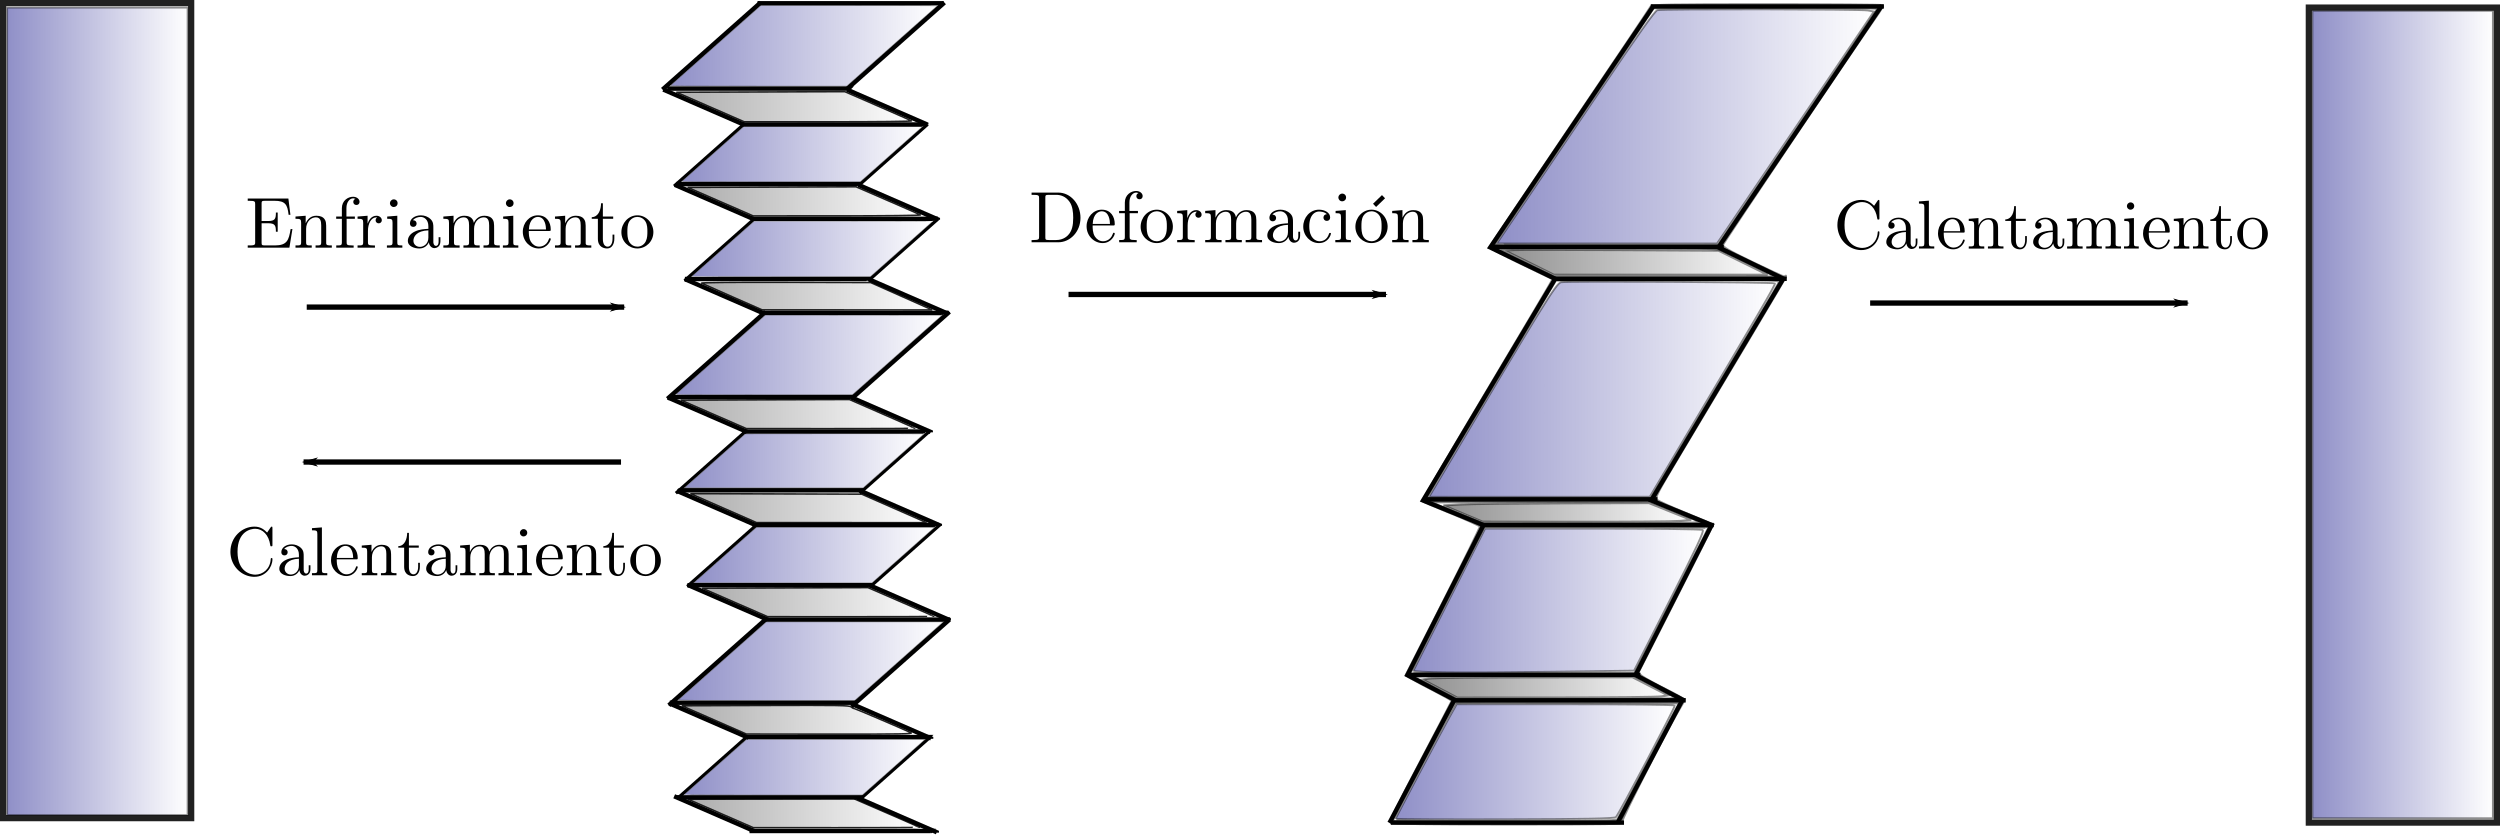 <?xml version="1.0" encoding="UTF-8" standalone="no"?>
<!-- Created with Inkscape (http://www.inkscape.org/) -->

<svg
   xmlns:osb="http://www.openswatchbook.org/uri/2009/osb"
   xmlns:dc="http://purl.org/dc/elements/1.1/"
   xmlns:cc="http://creativecommons.org/ns#"
   xmlns:rdf="http://www.w3.org/1999/02/22-rdf-syntax-ns#"
   xmlns:svg="http://www.w3.org/2000/svg"
   xmlns="http://www.w3.org/2000/svg"
   xmlns:xlink="http://www.w3.org/1999/xlink"
   xmlns:sodipodi="http://sodipodi.sourceforge.net/DTD/sodipodi-0.dtd"
   xmlns:inkscape="http://www.inkscape.org/namespaces/inkscape"
   width="159.152mm"
   height="53.15mm"
   viewBox="0 0 563.924 188.326"
   id="svg2"
   version="1.1"
   inkscape:version="0.91 r13725"
   sodipodi:docname="Trans.svg"
   inkscape:export-filename="/home/lucia/memoria.png"
   inkscape:export-xdpi="90"
   inkscape:export-ydpi="90">
  <sodipodi:namedview
     id="base"
     pagecolor="#ffffff"
     bordercolor="#666666"
     borderopacity="1.0"
     inkscape:pageopacity="0.0"
     inkscape:pageshadow="2"
     inkscape:zoom="1.4"
     inkscape:cx="237.91475"
     inkscape:cy="55.68666"
     inkscape:document-units="px"
     inkscape:current-layer="layer1"
     showgrid="false"
     inkscape:window-width="1855"
     inkscape:window-height="1056"
     inkscape:window-x="65"
     inkscape:window-y="24"
     inkscape:window-maximized="1"
     fit-margin-top="0"
     fit-margin-left="0"
     fit-margin-right="0"
     fit-margin-bottom="0" />
  <defs
     id="defs4">
    <linearGradient
       id="linearGradient14069"
       inkscape:collect="always">
      <stop
         id="stop14071"
         offset="0"
         style="stop-color:#000080;stop-opacity:1;" />
      <stop
         id="stop14073"
         offset="1"
         style="stop-color:#000080;stop-opacity:0;" />
    </linearGradient>
    <linearGradient
       id="linearGradient14059"
       inkscape:collect="always">
      <stop
         id="stop14061"
         offset="0"
         style="stop-color:#000080;stop-opacity:1;" />
      <stop
         id="stop14063"
         offset="1"
         style="stop-color:#000080;stop-opacity:0;" />
    </linearGradient>
    <linearGradient
       id="linearGradient14049"
       inkscape:collect="always">
      <stop
         id="stop14051"
         offset="0"
         style="stop-color:#000080;stop-opacity:1;" />
      <stop
         id="stop14053"
         offset="1"
         style="stop-color:#000080;stop-opacity:0;" />
    </linearGradient>
    <linearGradient
       id="linearGradient14039"
       inkscape:collect="always">
      <stop
         id="stop14041"
         offset="0"
         style="stop-color:#000080;stop-opacity:1;" />
      <stop
         id="stop14043"
         offset="1"
         style="stop-color:#000080;stop-opacity:0;" />
    </linearGradient>
    <linearGradient
       id="linearGradient14029"
       inkscape:collect="always">
      <stop
         id="stop14031"
         offset="0"
         style="stop-color:#000080;stop-opacity:1;" />
      <stop
         id="stop14033"
         offset="1"
         style="stop-color:#000080;stop-opacity:0;" />
    </linearGradient>
    <linearGradient
       id="linearGradient14019"
       inkscape:collect="always">
      <stop
         id="stop14021"
         offset="0"
         style="stop-color:#000080;stop-opacity:1;" />
      <stop
         id="stop14023"
         offset="1"
         style="stop-color:#000080;stop-opacity:0;" />
    </linearGradient>
    <linearGradient
       id="linearGradient14009"
       inkscape:collect="always">
      <stop
         id="stop14011"
         offset="0"
         style="stop-color:#000080;stop-opacity:1;" />
      <stop
         id="stop14013"
         offset="1"
         style="stop-color:#000080;stop-opacity:0;" />
    </linearGradient>
    <linearGradient
       id="linearGradient13999"
       inkscape:collect="always">
      <stop
         id="stop14001"
         offset="0"
         style="stop-color:#000080;stop-opacity:1;" />
      <stop
         id="stop14003"
         offset="1"
         style="stop-color:#000080;stop-opacity:0;" />
    </linearGradient>
    <linearGradient
       id="linearGradient13989"
       inkscape:collect="always">
      <stop
         id="stop13991"
         offset="0"
         style="stop-color:#000080;stop-opacity:1;" />
      <stop
         id="stop13993"
         offset="1"
         style="stop-color:#000080;stop-opacity:0;" />
    </linearGradient>
    <linearGradient
       id="linearGradient13979"
       inkscape:collect="always">
      <stop
         id="stop13981"
         offset="0"
         style="stop-color:#000080;stop-opacity:1;" />
      <stop
         id="stop13983"
         offset="1"
         style="stop-color:#000080;stop-opacity:0;" />
    </linearGradient>
    <linearGradient
       id="linearGradient13969"
       inkscape:collect="always">
      <stop
         id="stop13971"
         offset="0"
         style="stop-color:#000080;stop-opacity:1;" />
      <stop
         id="stop13973"
         offset="1"
         style="stop-color:#000080;stop-opacity:0;" />
    </linearGradient>
    <linearGradient
       id="linearGradient13959"
       inkscape:collect="always">
      <stop
         id="stop13961"
         offset="0"
         style="stop-color:#000080;stop-opacity:1;" />
      <stop
         id="stop13963"
         offset="1"
         style="stop-color:#000080;stop-opacity:0;" />
    </linearGradient>
    <linearGradient
       id="linearGradient13949"
       inkscape:collect="always">
      <stop
         id="stop13951"
         offset="0"
         style="stop-color:#000080;stop-opacity:1;" />
      <stop
         id="stop13953"
         offset="1"
         style="stop-color:#000080;stop-opacity:0;" />
    </linearGradient>
    <linearGradient
       id="linearGradient13939"
       inkscape:collect="always">
      <stop
         id="stop13941"
         offset="0"
         style="stop-color:#000080;stop-opacity:1;" />
      <stop
         id="stop13943"
         offset="1"
         style="stop-color:#000080;stop-opacity:0;" />
    </linearGradient>
    <linearGradient
       osb:paint="solid"
       id="linearGradient13921">
      <stop
         id="stop13923"
         offset="0"
         style="stop-color:#000080;stop-opacity:1;" />
    </linearGradient>
    <marker
       inkscape:isstock="true"
       style="overflow:visible"
       id="Arrow1Lstart"
       refX="0"
       refY="0"
       orient="auto"
       inkscape:stockid="Arrow1Lstart">
      <path
         transform="matrix(0.8,0,0,0.8,10,0)"
         style="fill:#000000;fill-opacity:1;fill-rule:evenodd;stroke:#000000;stroke-width:1pt;stroke-opacity:1"
         d="M 0,0 5,-5 -12.5,0 5,5 0,0 Z"
         id="path9919"
         inkscape:connector-curvature="0" />
    </marker>
    <marker
       inkscape:isstock="true"
       style="overflow:visible"
       id="marker10191"
       refX="0"
       refY="0"
       orient="auto"
       inkscape:stockid="Arrow1Lend">
      <path
         transform="matrix(-0.8,0,0,-0.8,-10,0)"
         style="fill:#000000;fill-opacity:1;fill-rule:evenodd;stroke:#000000;stroke-width:1pt;stroke-opacity:1"
         d="M 0,0 5,-5 -12.5,0 5,5 0,0 Z"
         id="path10193"
         inkscape:connector-curvature="0" />
    </marker>
    <marker
       inkscape:isstock="true"
       style="overflow:visible"
       id="Arrow1Lend"
       refX="0"
       refY="0"
       orient="auto"
       inkscape:stockid="Arrow1Lend">
      <path
         transform="matrix(-0.8,0,0,-0.8,-10,0)"
         style="fill:#000000;fill-opacity:1;fill-rule:evenodd;stroke:#000000;stroke-width:1pt;stroke-opacity:1"
         d="M 0,0 5,-5 -12.5,0 5,5 0,0 Z"
         id="path9922"
         inkscape:connector-curvature="0" />
    </marker>
    <linearGradient
       osb:paint="solid"
       id="linearGradient6820">
      <stop
         id="stop6822"
         offset="0"
         style="stop-color:#000000;stop-opacity:1;" />
    </linearGradient>
    <linearGradient
       id="linearGradient6730"
       inkscape:collect="always">
      <stop
         id="stop6732"
         offset="0"
         style="stop-color:#000000;stop-opacity:1;" />
      <stop
         id="stop6734"
         offset="1"
         style="stop-color:#000000;stop-opacity:0;" />
    </linearGradient>
    <linearGradient
       id="linearGradient6720"
       inkscape:collect="always">
      <stop
         id="stop6722"
         offset="0"
         style="stop-color:#000000;stop-opacity:1;" />
      <stop
         id="stop6724"
         offset="1"
         style="stop-color:#000000;stop-opacity:0;" />
    </linearGradient>
    <linearGradient
       id="linearGradient6710"
       inkscape:collect="always">
      <stop
         id="stop6712"
         offset="0"
         style="stop-color:#000000;stop-opacity:1;" />
      <stop
         id="stop6714"
         offset="1"
         style="stop-color:#000000;stop-opacity:0;" />
    </linearGradient>
    <linearGradient
       id="linearGradient6700"
       inkscape:collect="always">
      <stop
         id="stop6702"
         offset="0"
         style="stop-color:#000000;stop-opacity:1;" />
      <stop
         id="stop6704"
         offset="1"
         style="stop-color:#000000;stop-opacity:0;" />
    </linearGradient>
    <linearGradient
       osb:paint="solid"
       id="linearGradient6568">
      <stop
         id="stop6570"
         offset="0"
         style="stop-color:#000000;stop-opacity:0.205;" />
    </linearGradient>
    <linearGradient
       osb:paint="solid"
       id="linearGradient6260">
      <stop
         id="stop6262"
         offset="0"
         style="stop-color:#000000;stop-opacity:1;" />
    </linearGradient>
    <linearGradient
       osb:paint="solid"
       id="linearGradient6252">
      <stop
         id="stop6254"
         offset="0"
         style="stop-color:#000000;stop-opacity:1;" />
    </linearGradient>
    <linearGradient
       osb:paint="solid"
       id="linearGradient6244">
      <stop
         id="stop6246"
         offset="0"
         style="stop-color:#000000;stop-opacity:1;" />
    </linearGradient>
    <linearGradient
       osb:paint="solid"
       id="linearGradient6236">
      <stop
         id="stop6238"
         offset="0"
         style="stop-color:#000000;stop-opacity:1;" />
    </linearGradient>
    <linearGradient
       osb:paint="solid"
       id="linearGradient6228">
      <stop
         id="stop6230"
         offset="0"
         style="stop-color:#000000;stop-opacity:1;" />
    </linearGradient>
    <linearGradient
       osb:paint="solid"
       id="linearGradient6220">
      <stop
         id="stop6222"
         offset="0"
         style="stop-color:#000000;stop-opacity:1;" />
    </linearGradient>
    <linearGradient
       osb:paint="gradient"
       id="linearGradient6208">
      <stop
         id="stop6210"
         offset="0"
         style="stop-color:#000000;stop-opacity:0.373;" />
      <stop
         id="stop6212"
         offset="1"
         style="stop-color:#000000;stop-opacity:0;" />
    </linearGradient>
    <linearGradient
       gradientTransform="translate(16,-6)"
       gradientUnits="userSpaceOnUse"
       y2="147.664"
       x2="230.629"
       y1="147.664"
       x1="177.34"
       id="linearGradient6216"
       xlink:href="#linearGradient6208"
       inkscape:collect="always" />
    <linearGradient
       gradientTransform="translate(16,-6)"
       gradientUnits="userSpaceOnUse"
       y2="169.008"
       x2="232.651"
       y1="169.008"
       x1="179.889"
       id="linearGradient6224"
       xlink:href="#linearGradient6208"
       inkscape:collect="always" />
    <linearGradient
       gradientTransform="translate(16,-6)"
       gradientUnits="userSpaceOnUse"
       y2="190.384"
       x2="235.194"
       y1="190.384"
       x1="182.911"
       id="linearGradient6232"
       xlink:href="#linearGradient6208"
       inkscape:collect="always" />
    <linearGradient
       gradientTransform="translate(16,-6)"
       gradientUnits="userSpaceOnUse"
       y2="216.993"
       x2="231.361"
       y1="216.993"
       x1="178.353"
       id="linearGradient6240"
       xlink:href="#linearGradient6208"
       inkscape:collect="always" />
    <linearGradient
       gradientTransform="translate(16,-6)"
       gradientUnits="userSpaceOnUse"
       y2="238.209"
       x2="233.93"
       y1="238.209"
       x1="180.503"
       id="linearGradient6248"
       xlink:href="#linearGradient6208"
       inkscape:collect="always" />
    <linearGradient
       gradientTransform="translate(16,-6)"
       gradientUnits="userSpaceOnUse"
       y2="259.419"
       x2="235.655"
       y1="259.419"
       x1="183.169"
       id="linearGradient6256"
       xlink:href="#linearGradient6208"
       inkscape:collect="always" />
    <linearGradient
       gradientTransform="translate(16,-6)"
       gradientUnits="userSpaceOnUse"
       y2="285.944"
       x2="230.582"
       y1="285.944"
       x1="178.553"
       id="linearGradient6264"
       xlink:href="#linearGradient6208"
       inkscape:collect="always" />
    <linearGradient
       gradientTransform="translate(12.767,41.59)"
       gradientUnits="userSpaceOnUse"
       y2="259.419"
       x2="235.655"
       y1="259.419"
       x1="183.169"
       id="linearGradient6256-26"
       xlink:href="#linearGradient6208"
       inkscape:collect="always" />
    <linearGradient
       gradientTransform="translate(48,-8)"
       gradientUnits="userSpaceOnUse"
       y2="219.77"
       x2="479.243"
       y1="219.77"
       x1="367.662"
       id="linearGradient6706"
       xlink:href="#linearGradient6700"
       inkscape:collect="always" />
    <linearGradient
       gradientTransform="translate(48,-8)"
       gradientUnits="userSpaceOnUse"
       y2="185.469"
       x2="453.1"
       y1="185.469"
       x1="392.75"
       id="linearGradient6716"
       xlink:href="#linearGradient6710"
       inkscape:collect="always" />
    <linearGradient
       gradientTransform="translate(48,-8)"
       gradientUnits="userSpaceOnUse"
       y2="241.895"
       x2="435.837"
       y1="241.895"
       x1="379.772"
       id="linearGradient6726"
       xlink:href="#linearGradient6720"
       inkscape:collect="always" />
    <linearGradient
       gradientTransform="translate(48,-8)"
       gradientUnits="userSpaceOnUse"
       y2="281.368"
       x2="431.263"
       y1="281.368"
       x1="374.424"
       id="linearGradient6736"
       xlink:href="#linearGradient6730"
       inkscape:collect="always" />
    <marker
       inkscape:isstock="true"
       style="overflow:visible"
       id="marker10191-7"
       refX="0"
       refY="0"
       orient="auto"
       inkscape:stockid="Arrow1Lend">
      <path
         transform="matrix(-0.8,0,0,-0.8,-10,0)"
         style="fill:#000000;fill-opacity:1;fill-rule:evenodd;stroke:#000000;stroke-width:1pt;stroke-opacity:1"
         d="M 0,0 5,-5 -12.5,0 5,5 0,0 Z"
         id="path10193-3"
         inkscape:connector-curvature="0" />
    </marker>
    <marker
       inkscape:isstock="true"
       style="overflow:visible"
       id="marker10191-5"
       refX="0"
       refY="0"
       orient="auto"
       inkscape:stockid="Arrow1Lend">
      <path
         transform="matrix(-0.8,0,0,-0.8,-10,0)"
         style="fill:#000000;fill-opacity:1;fill-rule:evenodd;stroke:#000000;stroke-width:1pt;stroke-opacity:1"
         d="M 0,0 5,-5 -12.5,0 5,5 0,0 Z"
         id="path10193-6"
         inkscape:connector-curvature="0" />
    </marker>
    <marker
       inkscape:isstock="true"
       style="overflow:visible"
       id="marker10191-9"
       refX="0"
       refY="0"
       orient="auto"
       inkscape:stockid="Arrow1Lend">
      <path
         transform="matrix(-0.8,0,0,-0.8,-10,0)"
         style="fill:#000000;fill-opacity:1;fill-rule:evenodd;stroke:#000000;stroke-width:1pt;stroke-opacity:1"
         d="M 0,0 5,-5 -12.5,0 5,5 0,0 Z"
         id="path10193-4"
         inkscape:connector-curvature="0" />
    </marker>
    <linearGradient
       gradientUnits="userSpaceOnUse"
       y2="128.639"
       x2="313.674"
       y1="128.639"
       x1="253.529"
       id="linearGradient13945"
       xlink:href="#linearGradient13939"
       inkscape:collect="always" />
    <linearGradient
       gradientUnits="userSpaceOnUse"
       y2="153.104"
       x2="310.429"
       y1="153.104"
       x1="256.144"
       id="linearGradient13955"
       xlink:href="#linearGradient13949"
       inkscape:collect="always" />
    <linearGradient
       gradientUnits="userSpaceOnUse"
       y2="174.443"
       x2="312.602"
       y1="174.443"
       x1="258.357"
       id="linearGradient13965"
       xlink:href="#linearGradient13959"
       inkscape:collect="always" />
    <linearGradient
       gradientUnits="userSpaceOnUse"
       y2="198.371"
       x2="314.846"
       y1="198.371"
       x1="254.804"
       id="linearGradient13975"
       xlink:href="#linearGradient13969"
       inkscape:collect="always" />
    <linearGradient
       gradientUnits="userSpaceOnUse"
       y2="222.242"
       x2="310.663"
       y1="222.242"
       x1="256.623"
       id="linearGradient13985"
       xlink:href="#linearGradient13979"
       inkscape:collect="always" />
    <linearGradient
       gradientUnits="userSpaceOnUse"
       y2="243.506"
       x2="313.193"
       y1="243.506"
       x1="258.683"
       id="linearGradient13995"
       xlink:href="#linearGradient13989"
       inkscape:collect="always" />
    <linearGradient
       gradientUnits="userSpaceOnUse"
       y2="267.434"
       x2="315.094"
       y1="267.434"
       x1="255.315"
       id="linearGradient14005"
       xlink:href="#linearGradient13999"
       inkscape:collect="always" />
    <linearGradient
       gradientUnits="userSpaceOnUse"
       y2="291.363"
       x2="310.99"
       y1="291.363"
       x1="256.613"
       id="linearGradient14015"
       xlink:href="#linearGradient14009"
       inkscape:collect="always" />
    <linearGradient
       gradientUnits="userSpaceOnUse"
       y2="146.816"
       x2="525.32"
       y1="146.816"
       x1="439.504"
       id="linearGradient14025"
       xlink:href="#linearGradient14019"
       inkscape:collect="always" />
    <linearGradient
       gradientUnits="userSpaceOnUse"
       y2="206.106"
       x2="502.862"
       y1="206.106"
       x1="424.254"
       id="linearGradient14035"
       xlink:href="#linearGradient14029"
       inkscape:collect="always" />
    <linearGradient
       gradientUnits="userSpaceOnUse"
       y2="253.757"
       x2="486.611"
       y1="253.757"
       x1="420.906"
       id="linearGradient14045"
       xlink:href="#linearGradient14039"
       inkscape:collect="always" />
    <linearGradient
       gradientUnits="userSpaceOnUse"
       y2="290.148"
       x2="480.276"
       y1="290.148"
       x1="416.883"
       id="linearGradient14055"
       xlink:href="#linearGradient14049"
       inkscape:collect="always" />
    <linearGradient
       gradientUnits="userSpaceOnUse"
       y2="211.802"
       x2="664.811"
       y1="211.802"
       x1="623.668"
       id="linearGradient14065"
       xlink:href="#linearGradient14059"
       inkscape:collect="always" />
    <linearGradient
       gradientUnits="userSpaceOnUse"
       y2="211.087"
       x2="144.811"
       y1="211.087"
       x1="103.668"
       id="linearGradient14075"
       xlink:href="#linearGradient14069"
       inkscape:collect="always" />
  </defs>
  <g
     id="layer1"
     inkscape:groupmode="layer"
     inkscape:label="Layer 1"
     transform="translate(-102.275,-118.302)">
    <rect
       y="119.002"
       x="102.975"
       height="183.848"
       width="42.426"
       id="rect4136"
       style="opacity:0.87;fill:none;fill-opacity:0.321;fill-rule:nonzero;stroke:#000000;stroke-width:1.4;stroke-miterlimit:4;stroke-dasharray:none;stroke-opacity:1" />
    <g
       transform="translate(61.429,0.714)"
       id="g6266">
      <path
         style="fill:none;fill-rule:evenodd;stroke:#000000;stroke-width:1px;stroke-linecap:butt;stroke-linejoin:miter;stroke-opacity:1"
         d="m 212.429,118.148 -22.143,19.643 0,0 0,0"
         id="path4259"
         inkscape:connector-curvature="0" />
      <path
         style="fill:none;fill-rule:evenodd;stroke:#000000;stroke-width:1px;stroke-linecap:butt;stroke-linejoin:miter;stroke-opacity:1"
         d="m 207.921,170.049 0,0 0,0"
         id="path4259-1"
         inkscape:connector-curvature="0"
         sodipodi:nodetypes="ccc" />
      <path
         style="fill:none;fill-rule:evenodd;stroke:#000000;stroke-width:0.711px;stroke-linecap:butt;stroke-linejoin:miter;stroke-opacity:1"
         d="m 208.642,145.602 -15.744,13.967 0,0 0,0"
         id="path4259-8"
         inkscape:connector-curvature="0" />
      <path
         style="fill:none;fill-rule:evenodd;stroke:#000000;stroke-width:1px;stroke-linecap:butt;stroke-linejoin:miter;stroke-opacity:1"
         d="m 190.464,137.791 17.857,7.768 0,0.089 0,0"
         id="path4282"
         inkscape:connector-curvature="0" />
      <path
         style="fill:none;fill-rule:evenodd;stroke:#000000;stroke-width:1px;stroke-linecap:butt;stroke-linejoin:miter;stroke-opacity:1"
         d="m 193.082,159.288 17.857,7.768 0,0.089 0,0"
         id="path4282-7"
         inkscape:connector-curvature="0" />
      <path
         style="fill:none;fill-rule:evenodd;stroke:#000000;stroke-width:0.711px;stroke-linecap:butt;stroke-linejoin:miter;stroke-opacity:1"
         d="m 211.008,166.923 -15.744,13.967 0,0 0,0"
         id="path4259-8-2"
         inkscape:connector-curvature="0" />
      <path
         style="fill:none;fill-rule:evenodd;stroke:#000000;stroke-width:1px;stroke-linecap:butt;stroke-linejoin:miter;stroke-opacity:1"
         d="m 195.314,180.538 17.857,7.768 0,0.089 0,0"
         id="path4282-7-0"
         inkscape:connector-curvature="0" />
      <path
         style="fill:none;fill-rule:evenodd;stroke:#000000;stroke-width:1px;stroke-linecap:butt;stroke-linejoin:miter;stroke-opacity:1"
         d="m 213.546,187.906 -22.143,19.643 0,0 0,0"
         id="path4259-2"
         inkscape:connector-curvature="0" />
      <path
         style="fill:none;fill-rule:evenodd;stroke:#000000;stroke-width:1px;stroke-linecap:butt;stroke-linejoin:miter;stroke-opacity:1"
         d="m 191.475,207.234 17.857,7.768 0,0.089 0,0"
         id="path4282-7-0-3"
         inkscape:connector-curvature="0" />
      <path
         style="fill:none;fill-rule:evenodd;stroke:#000000;stroke-width:0.711px;stroke-linecap:butt;stroke-linejoin:miter;stroke-opacity:1"
         d="m 209.044,214.87 -15.744,13.967 0,0 0,0"
         id="path4259-8-2-7"
         inkscape:connector-curvature="0" />
      <path
         style="fill:none;fill-rule:evenodd;stroke:#000000;stroke-width:1px;stroke-linecap:butt;stroke-linejoin:miter;stroke-opacity:1"
         d="m 193.528,228.306 17.857,7.768 0,0.089 0,0"
         id="path4282-7-0-5"
         inkscape:connector-curvature="0" />
      <path
         style="fill:none;fill-rule:evenodd;stroke:#000000;stroke-width:0.711px;stroke-linecap:butt;stroke-linejoin:miter;stroke-opacity:1"
         d="m 211.609,235.9 -15.744,13.967 0,0 0,0"
         id="path4259-8-2-9"
         inkscape:connector-curvature="0" />
      <path
         style="fill:none;fill-rule:evenodd;stroke:#000000;stroke-width:1px;stroke-linecap:butt;stroke-linejoin:miter;stroke-opacity:1"
         d="m 195.978,249.523 17.857,7.768 0,0.089 0,0"
         id="path4282-7-0-2"
         inkscape:connector-curvature="0" />
      <path
         style="fill:none;fill-rule:evenodd;stroke:#000000;stroke-width:1px;stroke-linecap:butt;stroke-linejoin:miter;stroke-opacity:1"
         d="m 213.85,257.033 -22.143,19.643 0,0 0,0"
         id="path4259-2-2"
         inkscape:connector-curvature="0" />
      <path
         style="fill:none;fill-rule:evenodd;stroke:#000000;stroke-width:1px;stroke-linecap:butt;stroke-linejoin:miter;stroke-opacity:1"
         d="m 191.811,276.235 17.857,7.768 0,0.089 0,0"
         id="path4282-7-0-3-8"
         inkscape:connector-curvature="0" />
      <path
         style="fill:none;fill-rule:evenodd;stroke:#000000;stroke-width:1px;stroke-linecap:butt;stroke-linejoin:miter;stroke-opacity:1"
         d="m 211.714,118.326 40.893,0 -0.179,0.179"
         id="path4464"
         inkscape:connector-curvature="0" />
      <path
         style="fill:none;fill-rule:evenodd;stroke:#000000;stroke-width:1px;stroke-linecap:butt;stroke-linejoin:miter;stroke-opacity:1"
         d="m 253.882,118.17 -22.143,19.643 0,0 0,0"
         id="path4259-9"
         inkscape:connector-curvature="0" />
      <path
         style="fill:none;fill-rule:evenodd;stroke:#000000;stroke-width:1px;stroke-linecap:butt;stroke-linejoin:miter;stroke-opacity:1"
         d="m 249.375,170.071 0,0 0,0"
         id="path4259-1-7"
         inkscape:connector-curvature="0"
         sodipodi:nodetypes="ccc" />
      <path
         style="fill:none;fill-rule:evenodd;stroke:#000000;stroke-width:0.711px;stroke-linecap:butt;stroke-linejoin:miter;stroke-opacity:1"
         d="m 250.096,145.624 -15.744,13.967 0,0 0,0"
         id="path4259-8-3"
         inkscape:connector-curvature="0" />
      <path
         style="fill:none;fill-rule:evenodd;stroke:#000000;stroke-width:1px;stroke-linecap:butt;stroke-linejoin:miter;stroke-opacity:1"
         d="m 231.918,137.813 17.857,7.768 0,0.089 0,0"
         id="path4282-6"
         inkscape:connector-curvature="0" />
      <path
         style="fill:none;fill-rule:evenodd;stroke:#000000;stroke-width:1px;stroke-linecap:butt;stroke-linejoin:miter;stroke-opacity:1"
         d="m 234.536,159.31 17.857,7.768 0,0.089 0,0"
         id="path4282-7-1"
         inkscape:connector-curvature="0" />
      <path
         style="fill:none;fill-rule:evenodd;stroke:#000000;stroke-width:0.711px;stroke-linecap:butt;stroke-linejoin:miter;stroke-opacity:1"
         d="m 252.462,166.946 -15.744,13.967 0,0 0,0"
         id="path4259-8-2-2"
         inkscape:connector-curvature="0" />
      <path
         style="fill:none;fill-rule:evenodd;stroke:#000000;stroke-width:1px;stroke-linecap:butt;stroke-linejoin:miter;stroke-opacity:1"
         d="m 236.768,180.56 17.857,7.768 0,0.089 0,0"
         id="path4282-7-0-9"
         inkscape:connector-curvature="0" />
      <path
         style="fill:none;fill-rule:evenodd;stroke:#000000;stroke-width:1px;stroke-linecap:butt;stroke-linejoin:miter;stroke-opacity:1"
         d="m 255,187.929 -22.143,19.643 0,0 0,0"
         id="path4259-2-3"
         inkscape:connector-curvature="0" />
      <path
         style="fill:none;fill-rule:evenodd;stroke:#000000;stroke-width:1px;stroke-linecap:butt;stroke-linejoin:miter;stroke-opacity:1"
         d="m 232.929,207.257 17.857,7.768 0,0.089 0,0"
         id="path4282-7-0-3-1"
         inkscape:connector-curvature="0" />
      <path
         style="fill:none;fill-rule:evenodd;stroke:#000000;stroke-width:0.711px;stroke-linecap:butt;stroke-linejoin:miter;stroke-opacity:1"
         d="m 250.498,214.892 -15.744,13.967 0,0 0,0"
         id="path4259-8-2-7-9"
         inkscape:connector-curvature="0" />
      <path
         style="fill:none;fill-rule:evenodd;stroke:#000000;stroke-width:1px;stroke-linecap:butt;stroke-linejoin:miter;stroke-opacity:1"
         d="m 234.982,228.328 17.857,7.768 0,0.089 0,0"
         id="path4282-7-0-5-4"
         inkscape:connector-curvature="0" />
      <path
         style="fill:none;fill-rule:evenodd;stroke:#000000;stroke-width:0.711px;stroke-linecap:butt;stroke-linejoin:miter;stroke-opacity:1"
         d="m 253,235.859 -15.744,13.967 0,0 0,0"
         id="path4259-8-2-9-7"
         inkscape:connector-curvature="0" />
      <path
         style="fill:none;fill-rule:evenodd;stroke:#000000;stroke-width:1px;stroke-linecap:butt;stroke-linejoin:miter;stroke-opacity:1"
         d="m 236.99,249.609 17.857,7.768 0,0.089 0,0"
         id="path4282-7-0-2-8"
         inkscape:connector-curvature="0" />
      <path
         style="fill:none;fill-rule:evenodd;stroke:#000000;stroke-width:1px;stroke-linecap:butt;stroke-linejoin:miter;stroke-opacity:1"
         d="m 255.052,257.308 -22.143,19.643 0,0 0,0"
         id="path4259-2-2-4"
         inkscape:connector-curvature="0" />
      <path
         style="fill:none;fill-rule:evenodd;stroke:#000000;stroke-width:1px;stroke-linecap:butt;stroke-linejoin:miter;stroke-opacity:1"
         d="m 233.013,276.384 17.857,7.768 0,0.089 0,0"
         id="path4282-7-0-3-8-5"
         inkscape:connector-curvature="0" />
      <path
         style="fill:none;fill-rule:evenodd;stroke:#000000;stroke-width:1px;stroke-linecap:butt;stroke-linejoin:miter;stroke-opacity:1"
         d="m 191.341,137.567 40.893,0 -0.179,0.179"
         id="path4464-3"
         inkscape:connector-curvature="0" />
      <path
         style="fill:none;fill-rule:evenodd;stroke:#000000;stroke-width:1px;stroke-linecap:butt;stroke-linejoin:miter;stroke-opacity:1"
         d="m 207.928,145.669 40.893,0 -0.179,0.179"
         id="path4464-7"
         inkscape:connector-curvature="0" />
      <path
         style="fill:none;fill-rule:evenodd;stroke:#000000;stroke-width:1px;stroke-linecap:butt;stroke-linejoin:miter;stroke-opacity:1"
         d="m 193.382,159.117 40.893,0 -0.179,0.179"
         id="path4464-4"
         inkscape:connector-curvature="0" />
      <path
         style="fill:none;fill-rule:evenodd;stroke:#000000;stroke-width:1px;stroke-linecap:butt;stroke-linejoin:miter;stroke-opacity:1"
         d="m 210.365,166.945 40.893,0 -0.179,0.179"
         id="path4464-5"
         inkscape:connector-curvature="0" />
      <path
         style="fill:none;fill-rule:evenodd;stroke:#000000;stroke-width:1px;stroke-linecap:butt;stroke-linejoin:miter;stroke-opacity:1"
         d="m 195.339,180.519 40.893,0 -0.179,0.179"
         id="path4464-2"
         inkscape:connector-curvature="0" />
      <path
         style="fill:none;fill-rule:evenodd;stroke:#000000;stroke-width:1px;stroke-linecap:butt;stroke-linejoin:miter;stroke-opacity:1"
         d="m 212.385,188.158 40.893,0 -0.179,0.179"
         id="path4464-54"
         inkscape:connector-curvature="0" />
      <path
         style="fill:none;fill-rule:evenodd;stroke:#000000;stroke-width:1px;stroke-linecap:butt;stroke-linejoin:miter;stroke-opacity:1"
         d="m 191.867,207.162 40.893,0 -0.179,0.179"
         id="path4464-74"
         inkscape:connector-curvature="0" />
      <path
         style="fill:none;fill-rule:evenodd;stroke:#000000;stroke-width:1px;stroke-linecap:butt;stroke-linejoin:miter;stroke-opacity:1"
         d="m 208.218,214.927 40.893,0 -0.179,0.179"
         id="path4464-43"
         inkscape:connector-curvature="0" />
      <path
         style="fill:none;fill-rule:evenodd;stroke:#000000;stroke-width:1px;stroke-linecap:butt;stroke-linejoin:miter;stroke-opacity:1"
         d="m 193.887,228.186 40.893,0 -0.179,0.179"
         id="path4464-0"
         inkscape:connector-curvature="0" />
      <path
         style="fill:none;fill-rule:evenodd;stroke:#000000;stroke-width:1px;stroke-linecap:butt;stroke-linejoin:miter;stroke-opacity:1"
         d="m 210.618,236.014 40.893,0 -0.179,0.179"
         id="path4464-78"
         inkscape:connector-curvature="0" />
      <path
         style="fill:none;fill-rule:evenodd;stroke:#000000;stroke-width:1px;stroke-linecap:butt;stroke-linejoin:miter;stroke-opacity:1"
         d="m 195.907,249.588 40.893,0 -0.179,0.179"
         id="path4464-78-6"
         inkscape:connector-curvature="0" />
      <path
         style="fill:none;fill-rule:evenodd;stroke:#000000;stroke-width:1px;stroke-linecap:butt;stroke-linejoin:miter;stroke-opacity:1"
         d="m 213.143,257.354 40.893,0 -0.179,0.179"
         id="path4464-78-8"
         inkscape:connector-curvature="0" />
      <path
         style="fill:none;fill-rule:evenodd;stroke:#000000;stroke-width:1px;stroke-linecap:butt;stroke-linejoin:miter;stroke-opacity:1"
         d="m 191.93,276.105 40.893,0 -0.179,0.179"
         id="path4464-78-84"
         inkscape:connector-curvature="0" />
      <path
         style="fill:none;fill-rule:evenodd;stroke:#000000;stroke-width:1px;stroke-linecap:butt;stroke-linejoin:miter;stroke-opacity:1"
         d="m 209.318,283.844 40.893,0 -0.179,0.179"
         id="path4464-78-3"
         inkscape:connector-curvature="0" />
      <path
         style="opacity:0.87;fill:url(#linearGradient6216);fill-opacity:1;fill-rule:nonzero;stroke:#000000;stroke-width:0.354;stroke-miterlimit:4;stroke-dasharray:none;stroke-opacity:1"
         d="m 201.053,141.725 -7.643,-3.332 18.995,-0.065 18.995,-0.065 7.336,3.187 c 4.035,1.753 7.506,3.284 7.714,3.403 0.212,0.121 -7.995,0.213 -18.688,0.209 l -19.067,-0.007 -7.643,-3.332 z"
         id="path4659"
         inkscape:connector-curvature="0" />
      <path
         style="opacity:0.87;fill:url(#linearGradient6224);fill-opacity:1;fill-rule:nonzero;stroke:#000000;stroke-width:0.354;stroke-miterlimit:4;stroke-dasharray:none;stroke-opacity:1"
         d="m 203.338,163.073 -7.378,-3.214 18.995,-0.065 18.995,-0.065 7.071,3.066 c 3.889,1.686 7.242,3.161 7.45,3.277 0.208,0.116 -8.201,0.212 -18.688,0.213 l -19.067,0.001 -7.378,-3.214 0,1e-5 z"
         id="path6218"
         inkscape:connector-curvature="0" />
      <path
         style="opacity:0.87;fill:url(#linearGradient6232);fill-opacity:1;fill-rule:nonzero;stroke:#000000;stroke-width:0.354;stroke-miterlimit:4;stroke-dasharray:none;stroke-opacity:1"
         d="m 206.17,184.596 c -3.611,-1.585 -6.793,-2.992 -7.071,-3.126 -0.327,-0.158 6.29,-0.226 18.814,-0.194 l 19.319,0.049 6.945,3.087 6.945,3.087 -19.193,-0.01 -19.193,-0.01 -6.566,-2.883 z"
         id="path6226"
         inkscape:connector-curvature="0" />
      <path
         style="opacity:0.87;fill:url(#linearGradient6240);fill-opacity:1;fill-rule:nonzero;stroke:#000000;stroke-width:0.354;stroke-miterlimit:4;stroke-dasharray:none;stroke-opacity:1"
         d="m 201.812,211.055 -7.389,-3.214 19.016,-0.065 19.016,-0.065 7.313,3.188 c 4.022,1.753 7.36,3.231 7.418,3.285 0.058,0.053 -8.465,0.094 -18.94,0.09 l -19.046,-0.006 -7.389,-3.214 z"
         id="path6234"
         inkscape:connector-curvature="0" />
      <path
         style="opacity:0.87;fill:url(#linearGradient6248);fill-opacity:1;fill-rule:nonzero;stroke:#000000;stroke-width:0.354;stroke-miterlimit:4;stroke-dasharray:none;stroke-opacity:1"
         d="m 204.024,232.199 -7.45,-3.265 19.319,0.06 19.319,0.06 7.324,3.214 7.324,3.214 -19.193,-0.01 -19.193,-0.01 -7.45,-3.265 z"
         id="path6242"
         inkscape:connector-curvature="0" />
      <path
         style="opacity:0.87;fill:url(#linearGradient6256);fill-opacity:1;fill-rule:nonzero;stroke:#000000;stroke-width:0.354;stroke-miterlimit:4;stroke-dasharray:none;stroke-opacity:1"
         d="m 206.619,253.479 -7.38,-3.211 18.7,-0.065 18.7,-0.065 7.367,3.192 c 4.052,1.756 7.414,3.234 7.472,3.285 0.058,0.051 -8.352,0.088 -18.688,0.084 l -18.793,-0.008 -7.38,-3.211 z"
         id="path6250"
         inkscape:connector-curvature="0" />
      <path
         style="opacity:0.87;fill:url(#linearGradient6264);fill-opacity:1;fill-rule:nonzero;stroke:#000000;stroke-width:0.354;stroke-miterlimit:4;stroke-dasharray:none;stroke-opacity:1"
         d="m 201.912,279.979 -7.288,-3.195 18.884,-0.065 c 16.528,-0.057 18.936,-0.017 19.304,0.316 0.231,0.209 0.548,0.38 0.705,0.38 0.222,0 8.317,3.444 12.808,5.45 0.641,0.286 -2.154,0.336 -18.183,0.323 l -18.94,-0.015 -7.288,-3.195 z"
         id="path6258"
         inkscape:connector-curvature="0" />
      <path
         style="fill:none;fill-rule:evenodd;stroke:#000000;stroke-width:0.711px;stroke-linecap:butt;stroke-linejoin:miter;stroke-opacity:1"
         d="m 209.358,283.758 -15.744,13.967 0,0 0,0"
         id="path4259-8-2-9-9"
         inkscape:connector-curvature="0" />
      <path
         style="fill:none;fill-rule:evenodd;stroke:#000000;stroke-width:1px;stroke-linecap:butt;stroke-linejoin:miter;stroke-opacity:1"
         d="m 192.923,297.203 17.857,7.768 0,0.089 0,0"
         id="path4282-7-0-2-5"
         inkscape:connector-curvature="0" />
      <path
         style="fill:none;fill-rule:evenodd;stroke:#000000;stroke-width:0.711px;stroke-linecap:butt;stroke-linejoin:miter;stroke-opacity:1"
         d="m 250.927,283.628 -15.744,13.967 0,0 0,0"
         id="path4259-8-2-9-7-0"
         inkscape:connector-curvature="0" />
      <path
         style="fill:none;fill-rule:evenodd;stroke:#000000;stroke-width:1px;stroke-linecap:butt;stroke-linejoin:miter;stroke-opacity:1"
         d="m 234.292,297.556 17.857,7.768 0,0.089 0,0"
         id="path4282-7-0-2-8-4"
         inkscape:connector-curvature="0" />
      <path
         style="fill:none;fill-rule:evenodd;stroke:#000000;stroke-width:1px;stroke-linecap:butt;stroke-linejoin:miter;stroke-opacity:1"
         d="m 193.567,297.446 40.893,0 -0.179,0.179"
         id="path4464-78-6-1"
         inkscape:connector-curvature="0" />
      <path
         style="fill:none;fill-rule:evenodd;stroke:#000000;stroke-width:1px;stroke-linecap:butt;stroke-linejoin:miter;stroke-opacity:1"
         d="m 209.91,305.033 40.893,0 -0.179,0.179"
         id="path4464-78-8-7"
         inkscape:connector-curvature="0" />
      <path
         style="opacity:0.87;fill:url(#linearGradient6256-26);fill-opacity:1;fill-rule:nonzero;stroke:#000000;stroke-width:0.354;stroke-miterlimit:4;stroke-dasharray:none;stroke-opacity:1"
         d="m 203.386,301.069 -7.38,-3.211 18.7,-0.065 18.7,-0.065 7.367,3.192 c 4.052,1.756 7.414,3.234 7.472,3.285 0.058,0.051 -8.352,0.088 -18.688,0.084 l -18.793,-0.008 -7.38,-3.211 z"
         id="path6250-2"
         inkscape:connector-curvature="0" />
    </g>
    <path
       inkscape:connector-curvature="0"
       id="path6429"
       d="m 475.295,119.568 -36.871,54.548 14.647,7.071 -29.799,50.003 13.637,5.556 -17.173,33.84 10.607,5.556 -14.647,27.779 0,0"
       style="fill:none;fill-rule:evenodd;stroke:#000000;stroke-width:1px;stroke-linecap:butt;stroke-linejoin:miter;stroke-opacity:1" />
    <path
       inkscape:connector-curvature="0"
       id="path6429-2"
       d="m 526.758,119.55 -36.871,54.548 14.647,7.071 -29.799,50.003 13.637,5.556 -17.173,33.84 10.607,5.556 -14.647,27.779 0,0"
       style="fill:none;fill-rule:evenodd;stroke:#000000;stroke-width:1px;stroke-linecap:butt;stroke-linejoin:miter;stroke-opacity:1" />
    <path
       inkscape:connector-curvature="0"
       id="path6492"
       d="m 416.011,303.857 52.591,0"
       style="fill:none;fill-rule:evenodd;stroke:#000000;stroke-width:1px;stroke-linecap:butt;stroke-linejoin:miter;stroke-opacity:1" />
    <path
       inkscape:connector-curvature="0"
       id="path6492-5"
       d="m 429.932,276.267 52.591,0"
       style="fill:none;fill-rule:evenodd;stroke:#000000;stroke-width:1px;stroke-linecap:butt;stroke-linejoin:miter;stroke-opacity:1" />
    <path
       inkscape:connector-curvature="0"
       id="path6492-9"
       d="m 419.705,270.522 52.591,0"
       style="fill:none;fill-rule:evenodd;stroke:#000000;stroke-width:1px;stroke-linecap:butt;stroke-linejoin:miter;stroke-opacity:1" />
    <path
       inkscape:connector-curvature="0"
       id="path6492-4"
       d="m 436.246,236.745 52.591,0"
       style="fill:none;fill-rule:evenodd;stroke:#000000;stroke-width:1px;stroke-linecap:butt;stroke-linejoin:miter;stroke-opacity:1" />
    <path
       inkscape:connector-curvature="0"
       id="path6492-90"
       d="m 423.556,230.937 52.591,0"
       style="fill:none;fill-rule:evenodd;stroke:#000000;stroke-width:1px;stroke-linecap:butt;stroke-linejoin:miter;stroke-opacity:1" />
    <path
       inkscape:connector-curvature="0"
       id="path6492-91"
       d="m 452.724,181.187 52.591,0"
       style="fill:none;fill-rule:evenodd;stroke:#000000;stroke-width:1px;stroke-linecap:butt;stroke-linejoin:miter;stroke-opacity:1" />
    <path
       inkscape:connector-curvature="0"
       id="path6492-7"
       d="m 438.519,173.99 52.591,0"
       style="fill:none;fill-rule:evenodd;stroke:#000000;stroke-width:1px;stroke-linecap:butt;stroke-linejoin:miter;stroke-opacity:1" />
    <path
       inkscape:connector-curvature="0"
       id="path6492-71"
       d="m 474.632,119.757 52.591,0"
       style="fill:none;fill-rule:evenodd;stroke:#000000;stroke-width:1px;stroke-linecap:butt;stroke-linejoin:miter;stroke-opacity:1" />
    <path
       inkscape:connector-curvature="0"
       id="path6698"
       d="m 415.935,303.894 c -0.263,-0.263 1.748,-4.411 6.712,-13.839 3.899,-7.405 7.089,-13.559 7.09,-13.677 10e-4,-0.117 -1.806,-1.144 -4.016,-2.281 -2.21,-1.137 -4.545,-2.383 -5.19,-2.769 l -1.172,-0.702 8.425,-16.596 c 4.634,-9.128 8.371,-16.76 8.305,-16.959 -0.067,-0.199 -2.963,-1.521 -6.436,-2.937 -3.473,-1.416 -6.407,-2.666 -6.519,-2.779 -0.112,-0.112 6.476,-11.417 14.641,-25.121 8.165,-13.704 14.8,-24.942 14.744,-24.974 -0.056,-0.032 -3.289,-1.591 -7.184,-3.465 -3.895,-1.874 -7.073,-3.554 -7.062,-3.734 0.011,-0.18 8.149,-12.35 18.084,-27.044 9.935,-14.694 18.153,-26.949 18.261,-27.232 0.17,-0.442 3.877,-0.515 26.171,-0.515 14.286,0 26.071,0.097 26.189,0.215 0.118,0.118 -0.551,1.284 -1.489,2.589 -3.714,5.175 -34.414,50.862 -34.565,51.44 -0.129,0.494 1.184,1.269 6.605,3.9 3.721,1.806 6.96,3.284 7.196,3.284 0.586,0 3.636,-5.219 -23.062,39.464 -5.788,9.687 -6.149,10.394 -5.574,10.924 0.338,0.312 3.306,1.658 6.596,2.99 3.29,1.333 5.982,2.507 5.982,2.61 0,0.103 -3.799,7.666 -8.443,16.807 l -8.443,16.62 0.931,0.739 c 0.512,0.406 2.863,1.703 5.224,2.881 2.361,1.179 4.295,2.267 4.298,2.418 0.002,0.152 -0.377,0.875 -0.842,1.607 -2.354,3.703 -13.427,25.412 -13.227,25.932 0.203,0.529 -1.97,0.578 -25.816,0.578 -17.758,0 -26.158,-0.12 -26.414,-0.376 z m 51.194,-0.779 c 0.159,-0.242 3.347,-6.229 7.085,-13.304 l 6.796,-12.863 -25.01,-0.092 c -13.755,-0.051 -25.187,-0.025 -25.403,0.057 -0.362,0.138 -14.072,25.862 -14.072,26.402 0,0.132 11.321,0.24 25.157,0.24 19.561,0 25.222,-0.098 25.446,-0.441 z m 13.128,-27.369 c -0.187,-0.171 -2.414,-1.376 -4.95,-2.679 l -4.61,-2.368 -24.836,0 c -14.073,0 -24.689,0.134 -24.497,0.31 0.187,0.171 2.414,1.376 4.95,2.679 l 4.61,2.368 24.836,0 c 14.073,0 24.689,-0.134 24.497,-0.31 z m -0.973,-21.833 c 4.562,-8.938 8.299,-16.371 8.304,-16.518 0.005,-0.147 -11.362,-0.266 -25.259,-0.263 l -25.268,0.005 -8.304,16.373 c -4.567,9.005 -8.304,16.477 -8.304,16.605 0,0.128 11.371,0.191 25.268,0.14 l 25.268,-0.092 8.295,-16.25 z m 6.527,-17.835 c -0.295,-0.172 -2.992,-1.294 -5.993,-2.492 l -5.457,-2.178 -24.644,0.092 -24.644,0.092 5.816,2.381 5.816,2.381 24.821,0.019 c 14.39,0.011 24.596,-0.113 24.286,-0.294 l 0,1e-5 z m 3.258,-29.555 c 7.931,-13.296 14.473,-24.387 14.537,-24.645 0.095,-0.386 -4.406,-0.453 -25.137,-0.378 l -25.253,0.092 -14.076,23.571 c -7.742,12.964 -14.314,24.013 -14.604,24.554 l -0.529,0.982 25.321,0 25.321,0 14.421,-24.175 z m 8.161,-28.533 c -3.039,-1.49 -6.068,-2.936 -6.731,-3.214 -0.999,-0.419 -5.404,-0.506 -25.863,-0.506 -13.562,0 -24.565,0.094 -24.451,0.208 0.114,0.114 2.985,1.561 6.379,3.214 l 6.171,3.006 25.01,0 25.01,0 -5.526,-2.709 z m 10.545,-30.891 c 9.821,-14.541 17.911,-26.591 17.977,-26.779 0.075,-0.214 -9.247,-0.307 -25.179,-0.249 l -25.298,0.092 -17.946,26.554 c -9.871,14.605 -17.946,26.618 -17.946,26.696 0,0.078 11.371,0.138 25.268,0.133 l 25.268,-0.009 17.857,-26.438 0,-10e-6 z"
       style="opacity:0.44;fill:url(#linearGradient6706);fill-opacity:1;fill-rule:nonzero;stroke:#000000;stroke-width:0.5;stroke-miterlimit:4;stroke-dasharray:none;stroke-opacity:1" />
    <path
       inkscape:connector-curvature="0"
       id="path6708"
       d="m 447.24,177.549 -5.536,-2.734 1.964,-0.119 c 1.08,-0.065 11.929,-0.061 24.107,0.01 l 22.143,0.129 5.536,2.726 5.536,2.726 -24.107,-0.003 -24.107,-0.003 -5.536,-2.733 z"
       style="opacity:0.44;fill:url(#linearGradient6716);fill-opacity:1;fill-rule:nonzero;stroke:#000000;stroke-width:0.5;stroke-miterlimit:4;stroke-dasharray:none;stroke-opacity:1" />
    <path
       inkscape:connector-curvature="0"
       id="path6718"
       d="m 432.286,234.146 -4.418,-1.84 3.882,-0.222 c 2.135,-0.122 12.567,-0.243 23.181,-0.268 l 19.299,-0.045 4.757,1.909 4.757,1.909 -2.448,0.231 c -1.346,0.127 -11.93,0.217 -23.52,0.199 l -21.071,-0.032 -4.418,-1.84 z"
       style="opacity:0.44;fill:url(#linearGradient6726);fill-opacity:1;fill-rule:nonzero;stroke:#000000;stroke-width:0.5;stroke-miterlimit:4;stroke-dasharray:none;stroke-opacity:1" />
    <path
       inkscape:connector-curvature="0"
       id="path6728"
       d="m 427.089,273.637 -3.901,-2.043 1.401,-0.249 c 0.77,-0.137 11.418,-0.258 23.661,-0.269 l 22.261,-0.021 3.989,2.044 3.989,2.044 -1.429,0.256 c -0.786,0.141 -11.473,0.262 -23.75,0.268 l -22.321,0.011 -3.901,-2.043 z"
       style="opacity:0.44;fill:url(#linearGradient6736);fill-opacity:1;fill-rule:nonzero;stroke:#000000;stroke-width:0.5;stroke-miterlimit:4;stroke-dasharray:none;stroke-opacity:1" />
    <rect
       y="120.01"
       x="623.073"
       height="183.848"
       width="42.426"
       id="rect4136-7"
       style="opacity:0.87;fill:none;fill-opacity:0.321;fill-rule:nonzero;stroke:#000000;stroke-width:1.4;stroke-miterlimit:4;stroke-dasharray:none;stroke-opacity:1" />
    <path
       inkscape:connector-curvature="0"
       id="path10189"
       d="m 171.464,187.576 71.607,0"
       style="fill:none;fill-rule:evenodd;stroke:#000000;stroke-width:1.2;stroke-linecap:butt;stroke-linejoin:miter;stroke-miterlimit:4;stroke-dasharray:none;stroke-opacity:1;marker-end:url(#marker10191)" />
    <path
       inkscape:connector-curvature="0"
       id="path10189-6"
       d="m 343.305,184.722 71.607,0"
       style="fill:none;fill-rule:evenodd;stroke:#000000;stroke-width:1.2;stroke-linecap:butt;stroke-linejoin:miter;stroke-miterlimit:4;stroke-dasharray:none;stroke-opacity:1;marker-end:url(#marker10191-7)" />
    <path
       inkscape:connector-curvature="0"
       id="path10189-3"
       d="m 524.122,186.661 71.607,0"
       style="fill:none;fill-rule:evenodd;stroke:#000000;stroke-width:1.2;stroke-linecap:butt;stroke-linejoin:miter;stroke-miterlimit:4;stroke-dasharray:none;stroke-opacity:1;marker-end:url(#marker10191-5)" />
    <path
       inkscape:connector-curvature="0"
       id="path10189-8"
       d="m 170.752,222.522 71.607,0"
       style="fill:none;fill-rule:evenodd;stroke:#000000;stroke-width:1.2;stroke-linecap:butt;stroke-linejoin:miter;stroke-miterlimit:4;stroke-dasharray:none;stroke-opacity:1;marker-start:url(#Arrow1Lstart)" />
    <g
       id="g12001">
      <g
         word-spacing="normal"
         letter-spacing="normal"
         font-size-adjust="none"
         font-stretch="normal"
         font-weight="normal"
         font-variant="normal"
         font-style="normal"
         stroke-miterlimit="10.433"
         xml:space="preserve"
         transform="matrix(0.327,0,0,-0.327,8.507,306.93)"
         id="content"
         style="font-style:normal;font-variant:normal;font-weight:normal;font-stretch:normal;letter-spacing:normal;word-spacing:normal;text-anchor:start;fill:none;fill-opacity:1;fill-rule:evenodd;stroke:#000000;stroke-linecap:butt;stroke-linejoin:miter;stroke-miterlimit:10.433;stroke-dasharray:none;stroke-dashoffset:0;stroke-opacity:1"><path
           id="path12004"
           d="m 462.77,409.89 0,-0.17 0,-0.15 0,-0.16 -0.01,-0.14 -0.01,-0.14 -0.01,-0.13 -0.02,-0.12 -0.02,-0.12 -0.03,-0.11 -0.04,-0.1 -0.04,-0.1 -0.05,-0.09 -0.06,-0.09 -0.07,-0.08 -0.08,-0.08 -0.08,-0.07 -0.11,-0.06 -0.11,-0.06 -0.06,-0.03 -0.06,-0.03 -0.07,-0.02 -0.07,-0.03 -0.07,-0.02 -0.08,-0.02 -0.08,-0.02 -0.09,-0.02 -0.09,-0.02 -0.09,-0.02 -0.1,-0.02 -0.1,-0.01 -0.1,-0.02 -0.11,-0.01 -0.11,-0.01 -0.12,-0.01 -0.12,-0.01 -0.13,-0.01 -0.13,-0.01 -0.14,-0.01 -0.14,-0.01 -0.15,0 -0.15,-0.01 -0.15,0 -0.16,0 -0.17,-0.01 -0.17,0 -0.18,0 -1.2,0 0,-1.54 28.75,0 2.09,12.85 -1.25,0 c -1.24,-7.67 -2.39,-11.31 -10.96,-11.31 l -6.62,0 c -2.34,0 -2.44,0.35 -2.44,2 l 0,13.3 4.48,0 c 4.83,0 5.38,-1.6 5.38,-5.83 l 1.25,0 0,13.2 -1.25,0 c 0,-4.28 -0.55,-5.83 -5.38,-5.83 l -4.48,0 0,11.96 c 0,1.64 0.1,1.99 2.44,1.99 l 6.42,0 c 7.63,0 8.97,-2.74 9.77,-9.67 l 1.24,0 -1.39,11.21 -28.05,0 0,-1.54 1.2,0 c 3.84,0 3.93,-0.55 3.93,-2.34 z"
           inkscape:connector-curvature="0"
           style="fill:#000000;stroke-width:0" /><path
           id="path12006"
           d="m 494.48,423.14 0,-13.35 c 0,-2.25 -0.55,-2.25 -3.89,-2.25 l 0,-1.54 11.21,0 0,1.54 c -3.34,0 -3.88,0 -3.88,2.25 l 0,9.16 c 0,5.18 3.53,7.97 6.72,7.97 3.14,0 3.69,-2.69 3.69,-5.53 l 0,-11.6 c 0,-2.25 -0.55,-2.25 -3.89,-2.25 l 0,-1.54 11.21,0 0,1.54 c -2.59,0 -3.84,0 -3.88,1.5 l 0,9.51 c 0,4.29 0,5.83 -1.55,7.63 -0.7,0.84 -2.34,1.84 -5.23,1.84 -3.63,0 -5.98,-2.14 -7.37,-5.23 l 0,5.23 -7.03,-0.55 0,-1.54 c 3.49,0 3.89,-0.35 3.89,-2.79 z"
           inkscape:connector-curvature="0"
           style="fill:#000000;stroke-width:0" /><path
           id="path12008"
           d="m 525.72,427.47 0,5.78 c 0,4.38 2.39,6.77 4.58,6.77 0.15,0 0.9,0 1.65,-0.35 -0.6,-0.2 -1.5,-0.84 -1.5,-2.09 0,-1.14 0.8,-2.14 2.14,-2.14 1.44,0 2.19,1 2.19,2.19 0,1.84 -1.84,3.49 -4.48,3.49 -3.49,0 -7.72,-2.64 -7.72,-7.92 l 0,-5.73 -3.93,0 0,-1.54 3.93,0 0,-16.14 c 0,-2.25 -0.55,-2.25 -3.88,-2.25 l 0,-1.54 12,0 0,1.54 -1.05,0 c -3.68,0 -3.78,0.55 -3.78,2.35 l 0,16.04 5.68,0 0,1.54 z"
           inkscape:connector-curvature="0"
           style="fill:#000000;stroke-width:0" /><path
           id="path12010"
           d="m 540.32,422.54 0,5.48 -6.92,-0.55 0,-1.54 c 3.48,0 3.88,-0.35 3.88,-2.79 l 0,-13.35 c 0,-2.25 -0.55,-2.25 -3.88,-2.25 l 0,-1.54 12,0 0,1.54 -1.05,0 c -3.68,0 -3.78,0.55 -3.78,2.35 l 0,7.66 c 0,4.94 2.09,9.37 5.88,9.37 0.34,0 0.45,0 0.54,-0.05 -0.15,-0.05 -1.14,-0.65 -1.14,-1.94 0,-1.39 1.05,-2.14 2.14,-2.14 0.9,0 2.14,0.59 2.14,2.19 0,1.59 -1.54,3.04 -3.68,3.04 -3.64,0 -5.43,-3.34 -6.13,-5.48 z"
           inkscape:connector-curvature="0"
           style="fill:#000000;stroke-width:0" /><path
           id="path12012"
           d="m 560.82,428.02 -6.98,-0.55 0,-1.54 c 3.24,0 3.69,-0.31 3.69,-2.75 l 0,-13.39 c 0,-2.25 -0.55,-2.25 -3.88,-2.25 l 0,-1.54 10.65,0 0,1.54 c -3.28,0 -3.48,0.25 -3.48,2.19 z"
           inkscape:connector-curvature="0"
           style="fill:#000000;stroke-width:0" /><path
           id="path12014"
           d="m 561.02,436.68 -0.01,0.15 -0.01,0.15 -0.02,0.14 -0.02,0.13 -0.03,0.14 -0.04,0.13 -0.04,0.13 -0.05,0.12 -0.06,0.12 -0.06,0.11 -0.06,0.11 -0.07,0.11 -0.08,0.1 -0.08,0.1 -0.08,0.09 -0.09,0.09 -0.09,0.09 -0.1,0.07 -0.1,0.08 -0.11,0.07 -0.1,0.06 -0.11,0.06 -0.12,0.06 -0.11,0.05 -0.12,0.04 -0.12,0.04 -0.13,0.03 -0.12,0.03 -0.13,0.02 -0.13,0.01 -0.12,0.01 -0.13,0 c -1.55,0 -2.65,-1.34 -2.65,-2.64 0,-1.34 1.1,-2.64 2.65,-2.64 1.39,0 2.64,1.05 2.64,2.64 z"
           inkscape:connector-curvature="0"
           style="fill:#000000;stroke-width:0" /><path
           id="path12016"
           d="m 582.59,409.79 0.02,-0.19 0.03,-0.19 0.03,-0.19 0.04,-0.18 0.05,-0.19 0.06,-0.18 0.06,-0.18 0.07,-0.18 0.07,-0.18 0.08,-0.18 0.09,-0.17 0.1,-0.16 0.1,-0.17 0.1,-0.15 0.12,-0.16 0.12,-0.14 0.12,-0.15 0.13,-0.13 0.14,-0.13 0.15,-0.12 0.15,-0.12 0.15,-0.1 0.17,-0.1 0.17,-0.09 0.17,-0.08 0.18,-0.07 0.19,-0.07 0.19,-0.05 0.2,-0.04 0.21,-0.03 0.21,-0.01 0.21,-0.01 c 1.05,0 4.09,0.7 4.09,4.73 l 0,2.79 -1.25,0 0,-2.79 c 0,-2.89 -1.24,-3.18 -1.79,-3.18 -1.64,0 -1.84,2.24 -1.84,2.48 l 0,9.97 c 0,2.09 0,4.03 -1.8,5.88 -1.94,1.94 -4.43,2.74 -6.82,2.74 -4.09,0 -7.53,-2.34 -7.53,-5.63 0,-1.5 1,-2.34 2.3,-2.34 1.39,0 2.29,0.99 2.29,2.29 0,0.59 -0.25,2.24 -2.54,2.29 1.35,1.74 3.78,2.29 5.38,2.29 2.44,0 5.28,-1.94 5.28,-6.38 l 0,-1.84 0,-1.04 0,-4.99 c 0,-4.73 -3.59,-6.42 -5.83,-6.42 -2.44,0 -4.48,1.74 -4.48,4.23 0,2.74 2.09,6.88 10.31,7.18 l 0,0 0,1.04 c -2.54,-0.15 -6.03,-0.3 -9.17,-1.79 -3.73,-1.69 -4.98,-4.28 -4.98,-6.48 0,-4.03 4.84,-5.28 7.97,-5.28 3.29,0 5.58,2 6.53,4.34 z"
           inkscape:connector-curvature="0"
           style="fill:#000000;stroke-width:0" /><path
           id="path12018"
           d="m 596.48,423.14 0,-13.35 c 0,-2.25 -0.55,-2.25 -3.89,-2.25 l 0,-1.54 11.21,0 0,1.54 c -3.33,0 -3.88,0 -3.88,2.25 l 0,9.16 c 0,5.18 3.53,7.97 6.72,7.97 3.14,0 3.69,-2.69 3.69,-5.53 l 0,-11.6 c 0,-2.25 -0.55,-2.25 -3.89,-2.25 l 0,-1.54 11.21,0 0,1.54 c -3.34,0 -3.88,0 -3.88,2.25 l 0,9.16 c 0,5.18 3.53,7.97 6.72,7.97 3.14,0 3.69,-2.69 3.69,-5.53 l 0,-11.6 c 0,-2.25 -0.55,-2.25 -3.89,-2.25 l 0,-1.54 11.21,0 0,1.54 c -2.59,0 -3.84,0 -3.89,1.5 l 0,9.51 c 0,4.29 0,5.83 -1.54,7.63 -0.7,0.84 -2.34,1.84 -5.23,1.84 -4.19,0 -6.38,-2.99 -7.23,-4.88 -0.69,4.33 -4.38,4.88 -6.62,4.88 -3.64,0 -5.98,-2.14 -7.37,-5.23 l 0,5.23 -7.03,-0.55 0,-1.54 c 3.49,0 3.89,-0.35 3.89,-2.79 z"
           inkscape:connector-curvature="0"
           style="fill:#000000;stroke-width:0" /><path
           id="path12020"
           d="m 640.82,428.02 -6.98,-0.55 0,-1.54 c 3.24,0 3.69,-0.31 3.69,-2.75 l 0,-13.39 c 0,-2.25 -0.55,-2.25 -3.88,-2.25 l 0,-1.54 10.65,0 0,1.54 c -3.28,0 -3.48,0.25 -3.48,2.19 z"
           inkscape:connector-curvature="0"
           style="fill:#000000;stroke-width:0" /><path
           id="path12022"
           d="m 641.02,436.68 -0.01,0.15 -0.01,0.15 -0.02,0.14 -0.02,0.13 -0.03,0.14 -0.04,0.13 -0.04,0.13 -0.05,0.12 -0.06,0.12 -0.06,0.11 -0.06,0.11 -0.07,0.11 -0.08,0.1 -0.08,0.1 -0.08,0.09 -0.09,0.09 -0.09,0.09 -0.1,0.07 -0.1,0.08 -0.11,0.07 -0.1,0.06 -0.11,0.06 -0.12,0.06 -0.11,0.05 -0.12,0.04 -0.12,0.04 -0.13,0.03 -0.12,0.03 -0.13,0.02 -0.13,0.01 -0.12,0.01 -0.13,0 c -1.55,0 -2.65,-1.34 -2.65,-2.64 0,-1.34 1.1,-2.64 2.65,-2.64 1.39,0 2.64,1.05 2.64,2.64 z"
           inkscape:connector-curvature="0"
           style="fill:#000000;stroke-width:0" /><path
           id="path12024"
           d="m 651.53,417.51 0.05,1.04 c 0.3,7.43 4.48,8.67 6.18,8.67 5.13,0 5.63,-6.72 5.63,-8.67 l -11.81,0 -0.05,-1.04 13.9,0 c 1.09,0 1.24,0 1.24,1.04 0,4.93 -2.69,9.77 -8.91,9.77 -5.78,0 -10.36,-5.14 -10.36,-11.36 0,-6.67 5.22,-11.51 10.95,-11.51 6.08,0 8.32,5.53 8.32,6.48 0,0.5 -0.4,0.6 -0.65,0.6 -0.44,0 -0.54,-0.3 -0.64,-0.7 -1.75,-5.13 -6.23,-5.13 -6.73,-5.13 -2.49,0 -4.48,1.49 -5.63,3.34 -1.49,2.39 -1.49,5.67 -1.49,7.47 z"
           inkscape:connector-curvature="0"
           style="fill:#000000;stroke-width:0" /><path
           id="path12026"
           d="m 673.48,423.14 0,-13.35 c 0,-2.25 -0.55,-2.25 -3.89,-2.25 l 0,-1.54 11.21,0 0,1.54 c -3.33,0 -3.88,0 -3.88,2.25 l 0,9.16 c 0,5.18 3.53,7.97 6.72,7.97 3.14,0 3.69,-2.69 3.69,-5.53 l 0,-11.6 c 0,-2.25 -0.55,-2.25 -3.89,-2.25 l 0,-1.54 11.21,0 0,1.54 c -2.59,0 -3.84,0 -3.88,1.5 l 0,9.51 c 0,4.29 0,5.83 -1.55,7.63 -0.7,0.84 -2.34,1.84 -5.23,1.84 -3.64,0 -5.98,-2.14 -7.37,-5.23 l 0,5.23 -7.03,-0.55 0,-1.54 c 3.49,0 3.89,-0.35 3.89,-2.79 z"
           inkscape:connector-curvature="0"
           style="fill:#000000;stroke-width:0" /><path
           id="path12028"
           d="m 702.62,425.93 7.12,0 0,1.54 -7.12,0 0,9.17 -1.25,0 c -0.05,-4.09 -1.54,-9.42 -6.42,-9.62 l 0,-1.09 4.23,0 0,-13.75 c 0,-6.13 4.63,-6.73 6.42,-6.73 3.55,0 4.94,3.54 4.94,6.73 l 0,2.84 -1.25,0 0,-2.74 c 0,-3.69 -1.49,-5.58 -3.33,-5.58 -3.34,0 -3.34,4.53 -3.34,5.38 z"
           inkscape:connector-curvature="0"
           style="fill:#000000;stroke-width:0" /><path
           id="path12030"
           d="m 737.46,416.66 -0.01,0.59 -0.05,0.59 -0.07,0.58 -0.09,0.57 -0.13,0.56 -0.15,0.55 -0.17,0.54 -0.2,0.53 -0.22,0.52 -0.25,0.5 -0.26,0.49 -0.29,0.47 -0.31,0.46 -0.33,0.44 -0.35,0.42 -0.36,0.41 -0.39,0.39 -0.4,0.36 -0.41,0.35 -0.44,0.33 -0.44,0.3 -0.46,0.29 -0.48,0.26 -0.48,0.23 -0.5,0.21 -0.51,0.19 -0.52,0.16 -0.53,0.13 -0.54,0.1 -0.55,0.08 -0.56,0.04 -0.56,0.02 -0.05,-1.1 c 2.19,0 4.34,-1.1 5.63,-3.24 1.3,-2.14 1.3,-5.03 1.3,-6.92 0,-1.79 0,-4.49 -1.1,-6.68 -1.09,-2.24 -3.28,-3.68 -5.78,-3.68 l 0,0 c -2.14,0 -4.33,1.04 -5.68,3.34 -1.24,2.19 -1.24,5.23 -1.24,7.02 0,1.94 0,4.63 1.2,6.82 1.34,2.3 3.68,3.34 5.67,3.34 l 0.05,1.1 c -6.22,0 -11.05,-5.43 -11.05,-11.66 0,-6.43 5.17,-11.21 11,-11.21 6.03,0 11.06,4.88 11.06,11.21 z"
           inkscape:connector-curvature="0"
           style="fill:#000000;stroke-width:0" /></g>      <g
         transform="matrix(0.294,0,0,0.294,65.559,142.908)"
         id="g12488">
        <g
           style="font-style:normal;font-variant:normal;font-weight:normal;font-stretch:normal;letter-spacing:normal;word-spacing:normal;text-anchor:start;fill:none;fill-opacity:1;fill-rule:evenodd;stroke:#000000;stroke-linecap:butt;stroke-linejoin:miter;stroke-miterlimit:10.433;stroke-dasharray:none;stroke-dashoffset:0;stroke-opacity:1"
           id="g12490"
           transform="matrix(1.063,0,0,-1.063,-186.024,789.272)"
           xml:space="preserve"
           stroke-miterlimit="10.433"
           font-style="normal"
           font-variant="normal"
           font-weight="normal"
           font-stretch="normal"
           font-size-adjust="none"
           letter-spacing="normal"
           word-spacing="normal"><path
             style="fill:#000000;stroke-width:0"
             inkscape:connector-curvature="0"
             d="m 458.79,423.04 0.02,-0.96 0.07,-0.95 0.12,-0.92 0.15,-0.91 0.2,-0.89 0.24,-0.88 0.29,-0.85 0.31,-0.83 0.36,-0.8 0.39,-0.79 0.43,-0.76 0.46,-0.73 0.49,-0.71 0.53,-0.68 0.55,-0.65 0.58,-0.63 0.61,-0.59 0.64,-0.56 0.66,-0.53 0.68,-0.5 0.7,-0.46 0.73,-0.43 0.74,-0.39 0.77,-0.35 0.78,-0.32 0.79,-0.28 0.82,-0.24 0.82,-0.19 0.84,-0.16 0.84,-0.11 0.86,-0.07 0.86,-0.02 c 8.12,0 13,6.93 13,12.71 0,0.5 0,0.84 -0.64,0.84 -0.55,0 -0.55,-0.29 -0.6,-0.79 -0.4,-7.13 -5.73,-11.21 -11.16,-11.21 -3.04,0 -12.8,1.69 -12.8,16.53 0,14.9 9.71,16.59 12.75,16.59 5.43,0 9.87,-4.53 10.86,-11.8 0.1,-0.7 0.1,-0.85 0.8,-0.85 0.79,0 0.79,0.15 0.79,1.2 l 0,11.8 c 0,0.85 0,1.2 -0.54,1.2 -0.2,0 -0.4,0 -0.8,-0.6 l -2.49,-3.68 c -1.84,1.79 -4.38,4.28 -9.17,4.28 -9.31,0 -17.33,-7.92 -17.33,-18.08 z"
             id="path12492" /><path
             style="fill:#000000;stroke-width:0"
             inkscape:connector-curvature="0"
             d="m 508.59,409.79 0.02,-0.19 0.03,-0.19 0.03,-0.19 0.04,-0.18 0.05,-0.19 0.06,-0.18 0.06,-0.18 0.07,-0.18 0.07,-0.18 0.08,-0.18 0.09,-0.17 0.1,-0.16 0.1,-0.17 0.1,-0.15 0.12,-0.16 0.12,-0.14 0.12,-0.15 0.13,-0.13 0.14,-0.13 0.15,-0.12 0.15,-0.12 0.15,-0.1 0.17,-0.1 0.17,-0.09 0.17,-0.08 0.18,-0.07 0.19,-0.07 0.19,-0.05 0.2,-0.04 0.21,-0.03 0.21,-0.01 0.21,-0.01 c 1.05,0 4.09,0.7 4.09,4.73 l 0,2.79 -1.25,0 0,-2.79 c 0,-2.89 -1.24,-3.18 -1.79,-3.18 -1.64,0 -1.84,2.24 -1.84,2.48 l 0,9.97 c 0,2.09 0,4.03 -1.8,5.88 -1.94,1.94 -4.43,2.74 -6.82,2.74 -4.09,0 -7.52,-2.34 -7.52,-5.63 0,-1.5 0.99,-2.34 2.29,-2.34 1.39,0 2.29,0.99 2.29,2.29 0,0.59 -0.25,2.24 -2.54,2.29 1.35,1.74 3.78,2.29 5.38,2.29 2.44,0 5.28,-1.94 5.28,-6.38 l 0,-1.84 0,-1.04 0,-4.99 c 0,-4.73 -3.59,-6.42 -5.83,-6.42 -2.44,0 -4.48,1.74 -4.48,4.23 0,2.74 2.09,6.88 10.31,7.18 l 0,0 0,1.04 c -2.54,-0.15 -6.03,-0.3 -9.17,-1.79 -3.73,-1.69 -4.98,-4.28 -4.98,-6.48 0,-4.03 4.84,-5.28 7.97,-5.28 3.29,0 5.58,2 6.53,4.34 z"
             id="path12494" /><path
             style="fill:#000000;stroke-width:0"
             inkscape:connector-curvature="0"
             d="m 524.82,440.57 -7.17,-0.55 0,-1.54 c 3.48,0 3.88,-0.35 3.88,-2.79 l 0,-25.9 c 0,-2.25 -0.55,-2.25 -3.88,-2.25 l 0,-1.54 11.05,0 0,1.54 c -3.34,0 -3.88,0 -3.88,2.25 z"
             id="path12496" /><path
             style="fill:#000000;stroke-width:0"
             inkscape:connector-curvature="0"
             d="m 535.53,417.51 0.05,1.04 c 0.3,7.43 4.48,8.67 6.18,8.67 5.13,0 5.63,-6.72 5.63,-8.67 l -11.81,0 -0.05,-1.04 13.9,0 c 1.09,0 1.24,0 1.24,1.04 0,4.93 -2.69,9.77 -8.91,9.77 -5.78,0 -10.36,-5.14 -10.36,-11.36 0,-6.67 5.22,-11.51 10.95,-11.51 6.08,0 8.32,5.53 8.32,6.48 0,0.5 -0.4,0.6 -0.65,0.6 -0.44,0 -0.54,-0.3 -0.64,-0.7 -1.75,-5.13 -6.23,-5.13 -6.73,-5.13 -2.49,0 -4.48,1.49 -5.63,3.34 -1.49,2.39 -1.49,5.67 -1.49,7.47 z"
             id="path12498" /><path
             style="fill:#000000;stroke-width:0"
             inkscape:connector-curvature="0"
             d="m 557.48,423.14 0,-13.35 c 0,-2.25 -0.55,-2.25 -3.89,-2.25 l 0,-1.54 11.21,0 0,1.54 c -3.33,0 -3.88,0 -3.88,2.25 l 0,9.16 c 0,5.18 3.53,7.97 6.72,7.97 3.14,0 3.69,-2.69 3.69,-5.53 l 0,-11.6 c 0,-2.25 -0.55,-2.25 -3.89,-2.25 l 0,-1.54 11.21,0 0,1.54 c -2.59,0 -3.84,0 -3.88,1.5 l 0,9.51 c 0,4.29 0,5.83 -1.55,7.63 -0.7,0.84 -2.34,1.84 -5.23,1.84 -3.64,0 -5.98,-2.14 -7.37,-5.23 l 0,5.23 -7.03,-0.55 0,-1.54 c 3.49,0 3.89,-0.35 3.89,-2.79 z"
             id="path12500" /><path
             style="fill:#000000;stroke-width:0"
             inkscape:connector-curvature="0"
             d="m 587.62,425.93 7.12,0 0,1.54 -7.12,0 0,9.17 -1.25,0 c -0.05,-4.09 -1.54,-9.42 -6.42,-9.62 l 0,-1.09 4.23,0 0,-13.75 c 0,-6.13 4.63,-6.73 6.42,-6.73 3.55,0 4.94,3.54 4.94,6.73 l 0,2.84 -1.25,0 0,-2.74 c 0,-3.69 -1.49,-5.58 -3.33,-5.58 -3.34,0 -3.34,4.53 -3.34,5.38 z"
             id="path12502" /><path
             style="fill:#000000;stroke-width:0"
             inkscape:connector-curvature="0"
             d="m 614.59,409.79 0.02,-0.19 0.03,-0.19 0.03,-0.19 0.04,-0.18 0.05,-0.19 0.06,-0.18 0.06,-0.18 0.07,-0.18 0.07,-0.18 0.08,-0.18 0.09,-0.17 0.1,-0.16 0.1,-0.17 0.1,-0.15 0.12,-0.16 0.12,-0.14 0.12,-0.15 0.13,-0.13 0.14,-0.13 0.15,-0.12 0.15,-0.12 0.15,-0.1 0.17,-0.1 0.17,-0.09 0.17,-0.08 0.18,-0.07 0.19,-0.07 0.19,-0.05 0.2,-0.04 0.21,-0.03 0.21,-0.01 0.21,-0.01 c 1.05,0 4.09,0.7 4.09,4.73 l 0,2.79 -1.25,0 0,-2.79 c 0,-2.89 -1.24,-3.18 -1.79,-3.18 -1.64,0 -1.84,2.24 -1.84,2.48 l 0,9.97 c 0,2.09 0,4.03 -1.8,5.88 -1.94,1.94 -4.43,2.74 -6.82,2.74 -4.09,0 -7.53,-2.34 -7.53,-5.63 0,-1.5 1,-2.34 2.3,-2.34 1.39,0 2.29,0.99 2.29,2.29 0,0.59 -0.25,2.24 -2.54,2.29 1.35,1.74 3.78,2.29 5.38,2.29 2.44,0 5.28,-1.94 5.28,-6.38 l 0,-1.84 0,-1.04 0,-4.99 c 0,-4.73 -3.59,-6.42 -5.83,-6.42 -2.44,0 -4.48,1.74 -4.48,4.23 0,2.74 2.09,6.88 10.31,7.18 l 0,0 0,1.04 c -2.54,-0.15 -6.03,-0.3 -9.17,-1.79 -3.73,-1.69 -4.98,-4.28 -4.98,-6.48 0,-4.03 4.84,-5.28 7.97,-5.28 3.29,0 5.58,2 6.53,4.34 z"
             id="path12504" /><path
             style="fill:#000000;stroke-width:0"
             inkscape:connector-curvature="0"
             d="m 628.48,423.14 0,-13.35 c 0,-2.25 -0.55,-2.25 -3.89,-2.25 l 0,-1.54 11.21,0 0,1.54 c -3.33,0 -3.88,0 -3.88,2.25 l 0,9.16 c 0,5.18 3.53,7.97 6.72,7.97 3.14,0 3.69,-2.69 3.69,-5.53 l 0,-11.6 c 0,-2.25 -0.55,-2.25 -3.89,-2.25 l 0,-1.54 11.21,0 0,1.54 c -3.34,0 -3.88,0 -3.88,2.25 l 0,9.16 c 0,5.18 3.53,7.97 6.72,7.97 3.14,0 3.69,-2.69 3.69,-5.53 l 0,-11.6 c 0,-2.25 -0.55,-2.25 -3.89,-2.25 l 0,-1.54 11.21,0 0,1.54 c -2.59,0 -3.84,0 -3.89,1.5 l 0,9.51 c 0,4.29 0,5.83 -1.54,7.63 -0.7,0.84 -2.34,1.84 -5.23,1.84 -4.19,0 -6.38,-2.99 -7.23,-4.88 -0.69,4.33 -4.38,4.88 -6.62,4.88 -3.64,0 -5.98,-2.14 -7.37,-5.23 l 0,5.23 -7.03,-0.55 0,-1.54 c 3.49,0 3.89,-0.35 3.89,-2.79 z"
             id="path12506" /><path
             style="fill:#000000;stroke-width:0"
             inkscape:connector-curvature="0"
             d="m 672.82,428.02 -6.98,-0.55 0,-1.54 c 3.24,0 3.69,-0.31 3.69,-2.75 l 0,-13.39 c 0,-2.25 -0.55,-2.25 -3.88,-2.25 l 0,-1.54 10.65,0 0,1.54 c -3.28,0 -3.48,0.25 -3.48,2.19 z"
             id="path12508" /><path
             style="fill:#000000;stroke-width:0"
             inkscape:connector-curvature="0"
             d="m 673.02,436.68 -0.01,0.15 -0.01,0.15 -0.02,0.14 -0.02,0.13 -0.03,0.14 -0.04,0.13 -0.04,0.13 -0.05,0.12 -0.06,0.12 -0.06,0.11 -0.06,0.11 -0.07,0.11 -0.08,0.1 -0.08,0.1 -0.08,0.09 -0.09,0.09 -0.09,0.09 -0.1,0.07 -0.1,0.08 -0.11,0.07 -0.1,0.06 -0.11,0.06 -0.12,0.06 -0.11,0.05 -0.12,0.04 -0.12,0.04 -0.13,0.03 -0.12,0.03 -0.13,0.02 -0.13,0.01 -0.12,0.01 -0.13,0 c -1.55,0 -2.65,-1.34 -2.65,-2.64 0,-1.34 1.1,-2.64 2.65,-2.64 1.39,0 2.64,1.05 2.64,2.64 z"
             id="path12510" /><path
             style="fill:#000000;stroke-width:0"
             inkscape:connector-curvature="0"
             d="m 683.53,417.51 0.05,1.04 c 0.3,7.43 4.48,8.67 6.18,8.67 5.13,0 5.63,-6.72 5.63,-8.67 l -11.81,0 -0.05,-1.04 13.9,0 c 1.09,0 1.24,0 1.24,1.04 0,4.93 -2.69,9.77 -8.91,9.77 -5.78,0 -10.36,-5.14 -10.36,-11.36 0,-6.67 5.22,-11.51 10.95,-11.51 6.08,0 8.32,5.53 8.32,6.48 0,0.5 -0.4,0.6 -0.65,0.6 -0.44,0 -0.54,-0.3 -0.64,-0.7 -1.75,-5.13 -6.23,-5.13 -6.73,-5.13 -2.49,0 -4.48,1.49 -5.63,3.34 -1.49,2.39 -1.49,5.67 -1.49,7.47 z"
             id="path12512" /><path
             style="fill:#000000;stroke-width:0"
             inkscape:connector-curvature="0"
             d="m 705.48,423.14 0,-13.35 c 0,-2.25 -0.55,-2.25 -3.89,-2.25 l 0,-1.54 11.21,0 0,1.54 c -3.33,0 -3.88,0 -3.88,2.25 l 0,9.16 c 0,5.18 3.53,7.97 6.72,7.97 3.14,0 3.69,-2.69 3.69,-5.53 l 0,-11.6 c 0,-2.25 -0.55,-2.25 -3.89,-2.25 l 0,-1.54 11.21,0 0,1.54 c -2.59,0 -3.84,0 -3.88,1.5 l 0,9.51 c 0,4.29 0,5.83 -1.55,7.63 -0.7,0.84 -2.34,1.84 -5.23,1.84 -3.64,0 -5.98,-2.14 -7.37,-5.23 l 0,5.23 -7.03,-0.55 0,-1.54 c 3.49,0 3.89,-0.35 3.89,-2.79 z"
             id="path12514" /><path
             style="fill:#000000;stroke-width:0"
             inkscape:connector-curvature="0"
             d="m 735.62,425.93 7.12,0 0,1.54 -7.12,0 0,9.17 -1.25,0 c -0.05,-4.09 -1.54,-9.42 -6.42,-9.62 l 0,-1.09 4.23,0 0,-13.75 c 0,-6.13 4.63,-6.73 6.42,-6.73 3.55,0 4.94,3.54 4.94,6.73 l 0,2.84 -1.25,0 0,-2.74 c 0,-3.69 -1.49,-5.58 -3.33,-5.58 -3.34,0 -3.34,4.53 -3.34,5.38 z"
             id="path12516" /><path
             style="fill:#000000;stroke-width:0"
             inkscape:connector-curvature="0"
             d="m 769.46,416.66 -0.01,0.59 -0.05,0.59 -0.07,0.58 -0.09,0.57 -0.13,0.56 -0.15,0.55 -0.17,0.54 -0.2,0.53 -0.22,0.52 -0.25,0.5 -0.26,0.49 -0.29,0.47 -0.31,0.46 -0.33,0.44 -0.35,0.42 -0.36,0.41 -0.39,0.39 -0.4,0.36 -0.41,0.35 -0.44,0.33 -0.44,0.3 -0.46,0.29 -0.48,0.26 -0.48,0.23 -0.5,0.21 -0.51,0.19 -0.52,0.16 -0.53,0.13 -0.54,0.1 -0.55,0.08 -0.56,0.04 -0.56,0.02 -0.05,-1.1 c 2.19,0 4.34,-1.1 5.63,-3.24 1.3,-2.14 1.3,-5.03 1.3,-6.92 0,-1.79 0,-4.49 -1.1,-6.68 -1.09,-2.24 -3.28,-3.68 -5.78,-3.68 l 0,0 c -2.14,0 -4.33,1.04 -5.68,3.34 -1.24,2.19 -1.24,5.23 -1.24,7.02 0,1.94 0,4.63 1.2,6.82 1.34,2.3 3.68,3.34 5.67,3.34 l 0.05,1.1 c -6.22,0 -11.05,-5.43 -11.05,-11.66 0,-6.43 5.17,-11.21 11,-11.21 6.03,0 11.06,4.88 11.06,11.21 z"
             id="path12518" /></g>      </g>
      <g
         transform="matrix(0.31,0,0,0.31,241.796,62.069)"
         id="g13538">
        <g
           style="font-style:normal;font-variant:normal;font-weight:normal;font-stretch:normal;letter-spacing:normal;word-spacing:normal;text-anchor:start;fill:none;fill-opacity:1;fill-rule:evenodd;stroke:#000000;stroke-linecap:butt;stroke-linejoin:miter;stroke-miterlimit:10.433;stroke-dasharray:none;stroke-dashoffset:0;stroke-opacity:1"
           id="g13540"
           transform="matrix(1.063,0,0,-1.063,-186.024,789.272)"
           xml:space="preserve"
           stroke-miterlimit="10.433"
           font-style="normal"
           font-variant="normal"
           font-weight="normal"
           font-stretch="normal"
           font-size-adjust="none"
           letter-spacing="normal"
           word-spacing="normal"><path
             style="fill:#000000;stroke-width:0"
             inkscape:connector-curvature="0"
             d="m 457.74,440.02 0,-1.54 1.2,0 c 3.83,0 3.94,-0.55 3.94,-2.34 l 0,-26.25 c 0,-1.8 -0.11,-2.35 -3.94,-2.35 l -1.2,0 0,-1.54 18.24,0 -1.35,1.54 -5.03,0 c -2.34,0 -2.44,0.35 -2.44,2 l 0,26.94 c 0,1.65 0.1,2 2.44,2 l 4.98,0 c 3.09,0 6.53,-1.1 9.06,-4.64 2.15,-2.93 2.6,-7.22 2.6,-11.1 0,-5.53 -0.95,-8.52 -2.74,-10.96 -1,-1.35 -3.84,-4.24 -8.87,-4.24 l 1.35,-1.54 c 8.36,0 15.24,7.37 15.24,16.74 0,9.46 -6.73,17.28 -15.24,17.28 z"
             id="path13542" /><path
             style="fill:#000000;stroke-width:0"
             inkscape:connector-curvature="0"
             d="m 499.53,417.51 0.05,1.04 c 0.3,7.43 4.48,8.67 6.18,8.67 5.13,0 5.63,-6.72 5.63,-8.67 l -11.81,0 -0.05,-1.04 13.9,0 c 1.09,0 1.24,0 1.24,1.04 0,4.93 -2.69,9.77 -8.91,9.77 -5.78,0 -10.37,-5.14 -10.37,-11.36 0,-6.67 5.23,-11.51 10.97,-11.51 6.07,0 8.31,5.53 8.31,6.48 0,0.5 -0.4,0.6 -0.65,0.6 -0.44,0 -0.54,-0.3 -0.64,-0.7 -1.75,-5.13 -6.23,-5.13 -6.73,-5.13 -2.49,0 -4.48,1.49 -5.63,3.34 -1.49,2.39 -1.49,5.67 -1.49,7.47 z"
             id="path13544" /><path
             style="fill:#000000;stroke-width:0"
             inkscape:connector-curvature="0"
             d="m 524.72,427.47 0,5.78 c 0,4.38 2.39,6.77 4.58,6.77 0.15,0 0.9,0 1.65,-0.35 -0.6,-0.2 -1.5,-0.84 -1.5,-2.09 0,-1.14 0.8,-2.14 2.14,-2.14 1.44,0 2.19,1 2.19,2.19 0,1.84 -1.84,3.49 -4.48,3.49 -3.49,0 -7.72,-2.64 -7.72,-7.92 l 0,-5.73 -3.93,0 0,-1.54 3.93,0 0,-16.14 c 0,-2.25 -0.55,-2.25 -3.88,-2.25 l 0,-1.54 12,0 0,1.54 -1.05,0 c -3.68,0 -3.78,0.55 -3.78,2.35 l 0,16.04 5.68,0 0,1.54 z"
             id="path13546" /><path
             style="fill:#000000;stroke-width:0"
             inkscape:connector-curvature="0"
             d="m 554.46,416.66 -0.01,0.59 -0.05,0.59 -0.07,0.58 -0.09,0.57 -0.13,0.56 -0.15,0.55 -0.17,0.54 -0.2,0.53 -0.22,0.52 -0.25,0.5 -0.26,0.49 -0.29,0.47 -0.31,0.46 -0.33,0.44 -0.35,0.42 -0.36,0.41 -0.39,0.39 -0.4,0.36 -0.41,0.35 -0.44,0.33 -0.44,0.3 -0.46,0.29 -0.48,0.26 -0.48,0.23 -0.5,0.21 -0.51,0.19 -0.52,0.16 -0.53,0.13 -0.54,0.1 -0.55,0.08 -0.56,0.04 -0.56,0.02 -0.05,-1.1 c 2.19,0 4.34,-1.1 5.63,-3.24 1.3,-2.14 1.3,-5.03 1.3,-6.92 0,-1.79 0,-4.49 -1.1,-6.68 -1.09,-2.24 -3.28,-3.68 -5.78,-3.68 l 0,0 c -2.14,0 -4.33,1.04 -5.68,3.34 -1.24,2.19 -1.24,5.23 -1.24,7.02 0,1.94 0,4.63 1.2,6.82 1.34,2.3 3.68,3.34 5.67,3.34 l 0.05,1.1 c -6.22,0 -11.05,-5.43 -11.05,-11.66 0,-6.43 5.17,-11.21 11,-11.21 6.03,0 11.06,4.88 11.06,11.21 z"
             id="path13548" /><path
             style="fill:#000000;stroke-width:0"
             inkscape:connector-curvature="0"
             d="m 564.32,422.54 0,5.48 -6.92,-0.55 0,-1.54 c 3.48,0 3.88,-0.35 3.88,-2.79 l 0,-13.35 c 0,-2.25 -0.55,-2.25 -3.88,-2.25 l 0,-1.54 12,0 0,1.54 -1.05,0 c -3.68,0 -3.78,0.55 -3.78,2.35 l 0,7.66 c 0,4.94 2.09,9.37 5.88,9.37 0.34,0 0.45,0 0.54,-0.05 -0.15,-0.05 -1.14,-0.65 -1.14,-1.94 0,-1.39 1.05,-2.14 2.14,-2.14 0.9,0 2.14,0.59 2.14,2.19 0,1.59 -1.54,3.04 -3.68,3.04 -3.64,0 -5.43,-3.34 -6.13,-5.48 z"
             id="path13550" /><path
             style="fill:#000000;stroke-width:0"
             inkscape:connector-curvature="0"
             d="m 580.48,423.14 0,-13.35 c 0,-2.25 -0.55,-2.25 -3.89,-2.25 l 0,-1.54 11.21,0 0,1.54 c -3.33,0 -3.88,0 -3.88,2.25 l 0,9.16 c 0,5.18 3.53,7.97 6.72,7.97 3.14,0 3.69,-2.69 3.69,-5.53 l 0,-11.6 c 0,-2.25 -0.55,-2.25 -3.89,-2.25 l 0,-1.54 11.21,0 0,1.54 c -3.34,0 -3.88,0 -3.88,2.25 l 0,9.16 c 0,5.18 3.53,7.97 6.72,7.97 3.14,0 3.69,-2.69 3.69,-5.53 l 0,-11.6 c 0,-2.25 -0.55,-2.25 -3.89,-2.25 l 0,-1.54 11.21,0 0,1.54 c -2.59,0 -3.84,0 -3.89,1.5 l 0,9.51 c 0,4.29 0,5.83 -1.54,7.63 -0.7,0.84 -2.34,1.84 -5.23,1.84 -4.19,0 -6.38,-2.99 -7.23,-4.88 -0.69,4.33 -4.38,4.88 -6.62,4.88 -3.64,0 -5.98,-2.14 -7.37,-5.23 l 0,5.23 -7.03,-0.55 0,-1.54 c 3.49,0 3.89,-0.35 3.89,-2.79 z"
             id="path13552" /><path
             style="fill:#000000;stroke-width:0"
             inkscape:connector-curvature="0"
             d="m 633.59,409.79 0.02,-0.19 0.03,-0.19 0.03,-0.19 0.04,-0.18 0.05,-0.19 0.06,-0.18 0.06,-0.18 0.07,-0.18 0.07,-0.18 0.08,-0.18 0.09,-0.17 0.1,-0.16 0.1,-0.17 0.1,-0.15 0.12,-0.16 0.12,-0.14 0.12,-0.15 0.13,-0.13 0.14,-0.13 0.15,-0.12 0.15,-0.12 0.15,-0.1 0.17,-0.1 0.17,-0.09 0.17,-0.08 0.18,-0.07 0.19,-0.07 0.19,-0.05 0.2,-0.04 0.21,-0.03 0.21,-0.01 0.21,-0.01 c 1.05,0 4.09,0.7 4.09,4.73 l 0,2.79 -1.25,0 0,-2.79 c 0,-2.89 -1.24,-3.18 -1.79,-3.18 -1.64,0 -1.84,2.24 -1.84,2.48 l 0,9.97 c 0,2.09 0,4.03 -1.8,5.88 -1.94,1.94 -4.43,2.74 -6.82,2.74 -4.09,0 -7.53,-2.34 -7.53,-5.63 0,-1.5 1,-2.34 2.3,-2.34 1.39,0 2.29,0.99 2.29,2.29 0,0.59 -0.25,2.24 -2.54,2.29 1.35,1.74 3.78,2.29 5.38,2.29 2.44,0 5.28,-1.94 5.28,-6.38 l 0,-1.84 0,-1.04 0,-4.99 c 0,-4.73 -3.59,-6.42 -5.83,-6.42 -2.44,0 -4.48,1.74 -4.48,4.23 0,2.74 2.09,6.88 10.31,7.18 l 0,0 0,1.04 c -2.54,-0.15 -6.03,-0.3 -9.17,-1.79 -3.73,-1.69 -4.98,-4.28 -4.98,-6.48 0,-4.03 4.84,-5.28 7.97,-5.28 3.29,0 5.58,2 6.53,4.34 z"
             id="path13554" /><path
             style="fill:#000000;stroke-width:0"
             inkscape:connector-curvature="0"
             d="m 647.83,416.86 0,0.38 0.01,0.36 0.01,0.36 0.02,0.35 0.03,0.34 0.03,0.34 0.04,0.32 0.04,0.32 0.05,0.31 0.05,0.3 0.05,0.29 0.06,0.29 0.14,0.54 0.15,0.52 0.16,0.49 0.19,0.46 0.19,0.43 0.21,0.4 0.22,0.37 0.23,0.35 0.24,0.33 0.25,0.3 0.26,0.28 0.26,0.25 0.27,0.23 0.28,0.21 0.27,0.19 0.28,0.17 0.29,0.15 0.28,0.13 0.28,0.11 0.28,0.09 0.28,0.08 0.28,0.06 0.27,0.05 0.26,0.03 0.26,0.02 0.25,0.01 c 0.45,0 3.59,-0.05 5.33,-1.84 -2.04,-0.15 -2.34,-1.64 -2.34,-2.29 0,-1.3 0.9,-2.3 2.29,-2.3 1.3,0 2.29,0.85 2.29,2.34 0,3.4 -3.78,5.34 -7.62,5.34 -6.22,0 -10.8,-5.38 -10.8,-11.56 0,-6.38 4.92,-11.31 10.7,-11.31 6.68,0 8.27,5.98 8.27,6.48 0,0.5 -0.49,0.5 -0.65,0.5 -0.44,0 -0.54,-0.2 -0.64,-0.5 -1.45,-4.63 -4.68,-5.23 -6.53,-5.23 -2.64,0 -7.02,2.14 -7.02,10.16 z"
             id="path13556" /><path
             style="fill:#000000;stroke-width:0"
             inkscape:connector-curvature="0"
             d="m 672.82,428.02 -6.98,-0.55 0,-1.54 c 3.24,0 3.69,-0.31 3.69,-2.75 l 0,-13.39 c 0,-2.25 -0.55,-2.25 -3.88,-2.25 l 0,-1.54 10.65,0 0,1.54 c -3.28,0 -3.48,0.25 -3.48,2.19 z"
             id="path13558" /><path
             style="fill:#000000;stroke-width:0"
             inkscape:connector-curvature="0"
             d="m 673.02,436.68 -0.01,0.15 -0.01,0.15 -0.02,0.14 -0.02,0.13 -0.03,0.14 -0.04,0.13 -0.04,0.13 -0.05,0.12 -0.06,0.12 -0.06,0.11 -0.06,0.11 -0.07,0.11 -0.08,0.1 -0.08,0.1 -0.08,0.09 -0.09,0.09 -0.09,0.09 -0.1,0.07 -0.1,0.08 -0.11,0.07 -0.1,0.06 -0.11,0.06 -0.12,0.06 -0.11,0.05 -0.12,0.04 -0.12,0.04 -0.13,0.03 -0.12,0.03 -0.13,0.02 -0.13,0.01 -0.12,0.01 -0.13,0 c -1.55,0 -2.65,-1.34 -2.65,-2.64 0,-1.34 1.1,-2.64 2.65,-2.64 1.39,0 2.64,1.05 2.64,2.64 z"
             id="path13560" /><path
             style="fill:#000000;stroke-width:0"
             inkscape:connector-curvature="0"
             d="m 701.46,416.66 -0.01,0.59 -0.05,0.59 -0.07,0.58 -0.09,0.57 -0.13,0.56 -0.15,0.55 -0.17,0.54 -0.2,0.53 -0.22,0.52 -0.25,0.5 -0.26,0.49 -0.29,0.47 -0.31,0.46 -0.33,0.44 -0.35,0.42 -0.36,0.41 -0.39,0.39 -0.4,0.36 -0.41,0.35 -0.44,0.33 -0.44,0.3 -0.46,0.29 -0.48,0.26 -0.48,0.23 -0.5,0.21 -0.51,0.19 -0.52,0.16 -0.53,0.13 -0.54,0.1 -0.55,0.08 -0.56,0.04 -0.56,0.02 -0.05,-1.1 c 2.19,0 4.34,-1.1 5.63,-3.24 1.3,-2.14 1.3,-5.03 1.3,-6.92 0,-1.79 0,-4.49 -1.1,-6.68 -1.09,-2.24 -3.28,-3.68 -5.78,-3.68 l 0,0 c -2.14,0 -4.33,1.04 -5.68,3.34 -1.24,2.19 -1.24,5.23 -1.24,7.02 0,1.94 0,4.63 1.2,6.82 1.34,2.3 3.68,3.34 5.67,3.34 l 0.05,1.1 c -6.22,0 -11.05,-5.43 -11.05,-11.66 0,-6.43 5.17,-11.21 11,-11.21 6.03,0 11.06,4.88 11.06,11.21 z"
             id="path13562" /><path
             style="fill:#000000;stroke-width:0"
             inkscape:connector-curvature="0"
             d="m 708.48,423.14 0,-13.35 c 0,-2.25 -0.55,-2.25 -3.89,-2.25 l 0,-1.54 11.21,0 0,1.54 c -3.33,0 -3.88,0 -3.88,2.25 l 0,9.16 c 0,5.18 3.53,7.97 6.72,7.97 3.14,0 3.69,-2.69 3.69,-5.53 l 0,-11.6 c 0,-2.25 -0.55,-2.25 -3.89,-2.25 l 0,-1.54 11.21,0 0,1.54 c -2.59,0 -3.84,0 -3.88,1.5 l 0,9.51 c 0,4.29 0,5.83 -1.55,7.63 -0.7,0.84 -2.34,1.84 -5.23,1.84 -3.64,0 -5.98,-2.14 -7.37,-5.23 l 0,5.23 -7.03,-0.55 0,-1.54 c 3.49,0 3.89,-0.35 3.89,-2.79 z"
             id="path13564" /></g>      </g>
      <g
         transform="matrix(0.294,0,0,0.294,428.045,69.209)"
         id="g12488-1">
        <g
           style="font-style:normal;font-variant:normal;font-weight:normal;font-stretch:normal;letter-spacing:normal;word-spacing:normal;text-anchor:start;fill:none;fill-opacity:1;fill-rule:evenodd;stroke:#000000;stroke-linecap:butt;stroke-linejoin:miter;stroke-miterlimit:10.433;stroke-dasharray:none;stroke-dashoffset:0;stroke-opacity:1"
           id="g12490-2"
           transform="matrix(1.063,0,0,-1.063,-186.024,789.272)"
           xml:space="preserve"
           stroke-miterlimit="10.433"
           font-style="normal"
           font-variant="normal"
           font-weight="normal"
           font-stretch="normal"
           font-size-adjust="none"
           letter-spacing="normal"
           word-spacing="normal"><path
             style="fill:#000000;stroke-width:0"
             inkscape:connector-curvature="0"
             d="m 458.79,423.04 0.02,-0.96 0.07,-0.95 0.12,-0.92 0.15,-0.91 0.2,-0.89 0.24,-0.88 0.29,-0.85 0.31,-0.83 0.36,-0.8 0.39,-0.79 0.43,-0.76 0.46,-0.73 0.49,-0.71 0.53,-0.68 0.55,-0.65 0.58,-0.63 0.61,-0.59 0.64,-0.56 0.66,-0.53 0.68,-0.5 0.7,-0.46 0.73,-0.43 0.74,-0.39 0.77,-0.35 0.78,-0.32 0.79,-0.28 0.82,-0.24 0.82,-0.19 0.84,-0.16 0.84,-0.11 0.86,-0.07 0.86,-0.02 c 8.12,0 13,6.93 13,12.71 0,0.5 0,0.84 -0.64,0.84 -0.55,0 -0.55,-0.29 -0.6,-0.79 -0.4,-7.13 -5.73,-11.21 -11.16,-11.21 -3.04,0 -12.8,1.69 -12.8,16.53 0,14.9 9.71,16.59 12.75,16.59 5.43,0 9.87,-4.53 10.86,-11.8 0.1,-0.7 0.1,-0.85 0.8,-0.85 0.79,0 0.79,0.15 0.79,1.2 l 0,11.8 c 0,0.85 0,1.2 -0.54,1.2 -0.2,0 -0.4,0 -0.8,-0.6 l -2.49,-3.68 c -1.84,1.79 -4.38,4.28 -9.17,4.28 -9.31,0 -17.33,-7.92 -17.33,-18.08 z"
             id="path12492-9" /><path
             style="fill:#000000;stroke-width:0"
             inkscape:connector-curvature="0"
             d="m 508.59,409.79 0.02,-0.19 0.03,-0.19 0.03,-0.19 0.04,-0.18 0.05,-0.19 0.06,-0.18 0.06,-0.18 0.07,-0.18 0.07,-0.18 0.08,-0.18 0.09,-0.17 0.1,-0.16 0.1,-0.17 0.1,-0.15 0.12,-0.16 0.12,-0.14 0.12,-0.15 0.13,-0.13 0.14,-0.13 0.15,-0.12 0.15,-0.12 0.15,-0.1 0.17,-0.1 0.17,-0.09 0.17,-0.08 0.18,-0.07 0.19,-0.07 0.19,-0.05 0.2,-0.04 0.21,-0.03 0.21,-0.01 0.21,-0.01 c 1.05,0 4.09,0.7 4.09,4.73 l 0,2.79 -1.25,0 0,-2.79 c 0,-2.89 -1.24,-3.18 -1.79,-3.18 -1.64,0 -1.84,2.24 -1.84,2.48 l 0,9.97 c 0,2.09 0,4.03 -1.8,5.88 -1.94,1.94 -4.43,2.74 -6.82,2.74 -4.09,0 -7.52,-2.34 -7.52,-5.63 0,-1.5 0.99,-2.34 2.29,-2.34 1.39,0 2.29,0.99 2.29,2.29 0,0.59 -0.25,2.24 -2.54,2.29 1.35,1.74 3.78,2.29 5.38,2.29 2.44,0 5.28,-1.94 5.28,-6.38 l 0,-1.84 0,-1.04 0,-4.99 c 0,-4.73 -3.59,-6.42 -5.83,-6.42 -2.44,0 -4.48,1.74 -4.48,4.23 0,2.74 2.09,6.88 10.31,7.18 l 0,0 0,1.04 c -2.54,-0.15 -6.03,-0.3 -9.17,-1.79 -3.73,-1.69 -4.98,-4.28 -4.98,-6.48 0,-4.03 4.84,-5.28 7.97,-5.28 3.29,0 5.58,2 6.53,4.34 z"
             id="path12494-3" /><path
             style="fill:#000000;stroke-width:0"
             inkscape:connector-curvature="0"
             d="m 524.82,440.57 -7.17,-0.55 0,-1.54 c 3.48,0 3.88,-0.35 3.88,-2.79 l 0,-25.9 c 0,-2.25 -0.55,-2.25 -3.88,-2.25 l 0,-1.54 11.05,0 0,1.54 c -3.34,0 -3.88,0 -3.88,2.25 z"
             id="path12496-9" /><path
             style="fill:#000000;stroke-width:0"
             inkscape:connector-curvature="0"
             d="m 535.53,417.51 0.05,1.04 c 0.3,7.43 4.48,8.67 6.18,8.67 5.13,0 5.63,-6.72 5.63,-8.67 l -11.81,0 -0.05,-1.04 13.9,0 c 1.09,0 1.24,0 1.24,1.04 0,4.93 -2.69,9.77 -8.91,9.77 -5.78,0 -10.36,-5.14 -10.36,-11.36 0,-6.67 5.22,-11.51 10.95,-11.51 6.08,0 8.32,5.53 8.32,6.48 0,0.5 -0.4,0.6 -0.65,0.6 -0.44,0 -0.54,-0.3 -0.64,-0.7 -1.75,-5.13 -6.23,-5.13 -6.73,-5.13 -2.49,0 -4.48,1.49 -5.63,3.34 -1.49,2.39 -1.49,5.67 -1.49,7.47 z"
             id="path12498-0" /><path
             style="fill:#000000;stroke-width:0"
             inkscape:connector-curvature="0"
             d="m 557.48,423.14 0,-13.35 c 0,-2.25 -0.55,-2.25 -3.89,-2.25 l 0,-1.54 11.21,0 0,1.54 c -3.33,0 -3.88,0 -3.88,2.25 l 0,9.16 c 0,5.18 3.53,7.97 6.72,7.97 3.14,0 3.69,-2.69 3.69,-5.53 l 0,-11.6 c 0,-2.25 -0.55,-2.25 -3.89,-2.25 l 0,-1.54 11.21,0 0,1.54 c -2.59,0 -3.84,0 -3.88,1.5 l 0,9.51 c 0,4.29 0,5.83 -1.55,7.63 -0.7,0.84 -2.34,1.84 -5.23,1.84 -3.64,0 -5.98,-2.14 -7.37,-5.23 l 0,5.23 -7.03,-0.55 0,-1.54 c 3.49,0 3.89,-0.35 3.89,-2.79 z"
             id="path12500-8" /><path
             style="fill:#000000;stroke-width:0"
             inkscape:connector-curvature="0"
             d="m 587.62,425.93 7.12,0 0,1.54 -7.12,0 0,9.17 -1.25,0 c -0.05,-4.09 -1.54,-9.42 -6.42,-9.62 l 0,-1.09 4.23,0 0,-13.75 c 0,-6.13 4.63,-6.73 6.42,-6.73 3.55,0 4.94,3.54 4.94,6.73 l 0,2.84 -1.25,0 0,-2.74 c 0,-3.69 -1.49,-5.58 -3.33,-5.58 -3.34,0 -3.34,4.53 -3.34,5.38 z"
             id="path12502-8" /><path
             style="fill:#000000;stroke-width:0"
             inkscape:connector-curvature="0"
             d="m 614.59,409.79 0.02,-0.19 0.03,-0.19 0.03,-0.19 0.04,-0.18 0.05,-0.19 0.06,-0.18 0.06,-0.18 0.07,-0.18 0.07,-0.18 0.08,-0.18 0.09,-0.17 0.1,-0.16 0.1,-0.17 0.1,-0.15 0.12,-0.16 0.12,-0.14 0.12,-0.15 0.13,-0.13 0.14,-0.13 0.15,-0.12 0.15,-0.12 0.15,-0.1 0.17,-0.1 0.17,-0.09 0.17,-0.08 0.18,-0.07 0.19,-0.07 0.19,-0.05 0.2,-0.04 0.21,-0.03 0.21,-0.01 0.21,-0.01 c 1.05,0 4.09,0.7 4.09,4.73 l 0,2.79 -1.25,0 0,-2.79 c 0,-2.89 -1.24,-3.18 -1.79,-3.18 -1.64,0 -1.84,2.24 -1.84,2.48 l 0,9.97 c 0,2.09 0,4.03 -1.8,5.88 -1.94,1.94 -4.43,2.74 -6.82,2.74 -4.09,0 -7.53,-2.34 -7.53,-5.63 0,-1.5 1,-2.34 2.3,-2.34 1.39,0 2.29,0.99 2.29,2.29 0,0.59 -0.25,2.24 -2.54,2.29 1.35,1.74 3.78,2.29 5.38,2.29 2.44,0 5.28,-1.94 5.28,-6.38 l 0,-1.84 0,-1.04 0,-4.99 c 0,-4.73 -3.59,-6.42 -5.83,-6.42 -2.44,0 -4.48,1.74 -4.48,4.23 0,2.74 2.09,6.88 10.31,7.18 l 0,0 0,1.04 c -2.54,-0.15 -6.03,-0.3 -9.17,-1.79 -3.73,-1.69 -4.98,-4.28 -4.98,-6.48 0,-4.03 4.84,-5.28 7.97,-5.28 3.29,0 5.58,2 6.53,4.34 z"
             id="path12504-5" /><path
             style="fill:#000000;stroke-width:0"
             inkscape:connector-curvature="0"
             d="m 628.48,423.14 0,-13.35 c 0,-2.25 -0.55,-2.25 -3.89,-2.25 l 0,-1.54 11.21,0 0,1.54 c -3.33,0 -3.88,0 -3.88,2.25 l 0,9.16 c 0,5.18 3.53,7.97 6.72,7.97 3.14,0 3.69,-2.69 3.69,-5.53 l 0,-11.6 c 0,-2.25 -0.55,-2.25 -3.89,-2.25 l 0,-1.54 11.21,0 0,1.54 c -3.34,0 -3.88,0 -3.88,2.25 l 0,9.16 c 0,5.18 3.53,7.97 6.72,7.97 3.14,0 3.69,-2.69 3.69,-5.53 l 0,-11.6 c 0,-2.25 -0.55,-2.25 -3.89,-2.25 l 0,-1.54 11.21,0 0,1.54 c -2.59,0 -3.84,0 -3.89,1.5 l 0,9.51 c 0,4.29 0,5.83 -1.54,7.63 -0.7,0.84 -2.34,1.84 -5.23,1.84 -4.19,0 -6.38,-2.99 -7.23,-4.88 -0.69,4.33 -4.38,4.88 -6.62,4.88 -3.64,0 -5.98,-2.14 -7.37,-5.23 l 0,5.23 -7.03,-0.55 0,-1.54 c 3.49,0 3.89,-0.35 3.89,-2.79 z"
             id="path12506-0" /><path
             style="fill:#000000;stroke-width:0"
             inkscape:connector-curvature="0"
             d="m 672.82,428.02 -6.98,-0.55 0,-1.54 c 3.24,0 3.69,-0.31 3.69,-2.75 l 0,-13.39 c 0,-2.25 -0.55,-2.25 -3.88,-2.25 l 0,-1.54 10.65,0 0,1.54 c -3.28,0 -3.48,0.25 -3.48,2.19 z"
             id="path12508-9" /><path
             style="fill:#000000;stroke-width:0"
             inkscape:connector-curvature="0"
             d="m 673.02,436.68 -0.01,0.15 -0.01,0.15 -0.02,0.14 -0.02,0.13 -0.03,0.14 -0.04,0.13 -0.04,0.13 -0.05,0.12 -0.06,0.12 -0.06,0.11 -0.06,0.11 -0.07,0.11 -0.08,0.1 -0.08,0.1 -0.08,0.09 -0.09,0.09 -0.09,0.09 -0.1,0.07 -0.1,0.08 -0.11,0.07 -0.1,0.06 -0.11,0.06 -0.12,0.06 -0.11,0.05 -0.12,0.04 -0.12,0.04 -0.13,0.03 -0.12,0.03 -0.13,0.02 -0.13,0.01 -0.12,0.01 -0.13,0 c -1.55,0 -2.65,-1.34 -2.65,-2.64 0,-1.34 1.1,-2.64 2.65,-2.64 1.39,0 2.64,1.05 2.64,2.64 z"
             id="path12510-6" /><path
             style="fill:#000000;stroke-width:0"
             inkscape:connector-curvature="0"
             d="m 683.53,417.51 0.05,1.04 c 0.3,7.43 4.48,8.67 6.18,8.67 5.13,0 5.63,-6.72 5.63,-8.67 l -11.81,0 -0.05,-1.04 13.9,0 c 1.09,0 1.24,0 1.24,1.04 0,4.93 -2.69,9.77 -8.91,9.77 -5.78,0 -10.36,-5.14 -10.36,-11.36 0,-6.67 5.22,-11.51 10.95,-11.51 6.08,0 8.32,5.53 8.32,6.48 0,0.5 -0.4,0.6 -0.65,0.6 -0.44,0 -0.54,-0.3 -0.64,-0.7 -1.75,-5.13 -6.23,-5.13 -6.73,-5.13 -2.49,0 -4.48,1.49 -5.63,3.34 -1.49,2.39 -1.49,5.67 -1.49,7.47 z"
             id="path12512-3" /><path
             style="fill:#000000;stroke-width:0"
             inkscape:connector-curvature="0"
             d="m 705.48,423.14 0,-13.35 c 0,-2.25 -0.55,-2.25 -3.89,-2.25 l 0,-1.54 11.21,0 0,1.54 c -3.33,0 -3.88,0 -3.88,2.25 l 0,9.16 c 0,5.18 3.53,7.97 6.72,7.97 3.14,0 3.69,-2.69 3.69,-5.53 l 0,-11.6 c 0,-2.25 -0.55,-2.25 -3.89,-2.25 l 0,-1.54 11.21,0 0,1.54 c -2.59,0 -3.84,0 -3.88,1.5 l 0,9.51 c 0,4.29 0,5.83 -1.55,7.63 -0.7,0.84 -2.34,1.84 -5.23,1.84 -3.64,0 -5.98,-2.14 -7.37,-5.23 l 0,5.23 -7.03,-0.55 0,-1.54 c 3.49,0 3.89,-0.35 3.89,-2.79 z"
             id="path12514-8" /><path
             style="fill:#000000;stroke-width:0"
             inkscape:connector-curvature="0"
             d="m 735.62,425.93 7.12,0 0,1.54 -7.12,0 0,9.17 -1.25,0 c -0.05,-4.09 -1.54,-9.42 -6.42,-9.62 l 0,-1.09 4.23,0 0,-13.75 c 0,-6.13 4.63,-6.73 6.42,-6.73 3.55,0 4.94,3.54 4.94,6.73 l 0,2.84 -1.25,0 0,-2.74 c 0,-3.69 -1.49,-5.58 -3.33,-5.58 -3.34,0 -3.34,4.53 -3.34,5.38 z"
             id="path12516-5" /><path
             style="fill:#000000;stroke-width:0"
             inkscape:connector-curvature="0"
             d="m 769.46,416.66 -0.01,0.59 -0.05,0.59 -0.07,0.58 -0.09,0.57 -0.13,0.56 -0.15,0.55 -0.17,0.54 -0.2,0.53 -0.22,0.52 -0.25,0.5 -0.26,0.49 -0.29,0.47 -0.31,0.46 -0.33,0.44 -0.35,0.42 -0.36,0.41 -0.39,0.39 -0.4,0.36 -0.41,0.35 -0.44,0.33 -0.44,0.3 -0.46,0.29 -0.48,0.26 -0.48,0.23 -0.5,0.21 -0.51,0.19 -0.52,0.16 -0.53,0.13 -0.54,0.1 -0.55,0.08 -0.56,0.04 -0.56,0.02 -0.05,-1.1 c 2.19,0 4.34,-1.1 5.63,-3.24 1.3,-2.14 1.3,-5.03 1.3,-6.92 0,-1.79 0,-4.49 -1.1,-6.68 -1.09,-2.24 -3.28,-3.68 -5.78,-3.68 l 0,0 c -2.14,0 -4.33,1.04 -5.68,3.34 -1.24,2.19 -1.24,5.23 -1.24,7.02 0,1.94 0,4.63 1.2,6.82 1.34,2.3 3.68,3.34 5.67,3.34 l 0.05,1.1 c -6.22,0 -11.05,-5.43 -11.05,-11.66 0,-6.43 5.17,-11.21 11,-11.21 6.03,0 11.06,4.88 11.06,11.21 z"
             id="path12518-6" /></g>      </g>
    </g>
    <path
       inkscape:connector-curvature="0"
       id="path13937"
       d="m 253.585,137.576 c 0.072,-0.069 4.666,-4.147 10.21,-9.062 l 10.079,-8.937 19.917,0 c 11.741,0 19.882,0.033 19.832,0.08 -0.047,0.044 -4.643,4.122 -10.215,9.063 l -10.13,8.982 -19.911,0 c -17.107,0 -19.893,-0.018 -19.781,-0.126 z"
       style="opacity:0.44;fill:url(#linearGradient13945);fill-opacity:1;fill-rule:nonzero;stroke:#000000;stroke-width:0.107;stroke-miterlimit:4;stroke-dasharray:none;stroke-dashoffset:0;stroke-opacity:1" />
    <path
       inkscape:connector-curvature="0"
       id="path13947"
       d="m 256.218,159.141 c 0.097,-0.092 3.242,-2.885 6.989,-6.205 l 6.813,-6.037 20.134,0 20.134,0 -4,3.549 c -2.2,1.952 -5.346,4.744 -6.992,6.205 l -2.991,2.656 -20.131,3.5e-4 c -19.717,3.6e-4 -20.128,-0.003 -19.955,-0.168 z"
       style="opacity:0.44;fill:url(#linearGradient13955);fill-opacity:1;fill-rule:nonzero;stroke:#000000;stroke-width:0.107;stroke-miterlimit:4;stroke-dasharray:none;stroke-dashoffset:0;stroke-opacity:1" />
    <path
       inkscape:connector-curvature="0"
       id="path13957"
       d="m 258.411,180.614 c 0.021,-0.019 3.169,-2.811 6.996,-6.205 l 6.959,-6.171 20.135,0 c 11.805,0 20.1,0.033 20.05,0.08 -0.047,0.044 -3.194,2.836 -6.995,6.205 l -6.91,6.126 -20.136,0 c -11.075,0 -20.119,-0.015 -20.099,-0.034 z"
       style="opacity:0.44;fill:url(#linearGradient13965);fill-opacity:1;fill-rule:nonzero;stroke:#000000;stroke-width:0.107;stroke-miterlimit:4;stroke-dasharray:none;stroke-dashoffset:0;stroke-opacity:1" />
    <path
       inkscape:connector-curvature="0"
       id="path13967"
       d="m 254.879,207.177 c 0.097,-0.092 4.646,-4.131 10.109,-8.973 l 9.933,-8.805 19.892,0.022 19.892,0.022 -10.09,8.951 -10.09,8.951 -19.911,0 c -19.503,0 -19.908,-0.003 -19.735,-0.168 z"
       style="opacity:0.44;fill:url(#linearGradient13975);fill-opacity:1;fill-rule:nonzero;stroke:#000000;stroke-width:0.107;stroke-miterlimit:4;stroke-dasharray:none;stroke-dashoffset:0;stroke-opacity:1" />
    <path
       inkscape:connector-curvature="0"
       id="path13977"
       d="m 257.021,228.067 c 0.146,-0.143 3.217,-2.875 6.823,-6.071 l 6.557,-5.811 20.117,-0.023 c 11.064,-0.013 20.107,0.004 20.095,0.037 -0.012,0.033 -3.084,2.775 -6.826,6.094 l -6.804,6.034 -20.114,0 -20.114,0 0.266,-0.26 z"
       style="opacity:0.44;fill:url(#linearGradient13985);fill-opacity:1;fill-rule:nonzero;stroke:#000000;stroke-width:0.107;stroke-miterlimit:4;stroke-dasharray:none;stroke-dashoffset:0;stroke-opacity:1" />
    <path
       inkscape:connector-curvature="0"
       id="path13987"
       d="m 259.217,249.41 c 0.216,-0.19 3.385,-3.002 7.044,-6.249 l 6.652,-5.903 20.07,-0.001 20.07,-10e-4 -3.507,3.112 c -1.929,1.712 -5.094,4.523 -7.034,6.247 l -3.527,3.134 -20.08,0.003 -20.08,0.003 0.392,-0.346 z"
       style="opacity:0.44;fill:url(#linearGradient13995);fill-opacity:1;fill-rule:nonzero;stroke:#000000;stroke-width:0.107;stroke-miterlimit:4;stroke-dasharray:none;stroke-dashoffset:0;stroke-opacity:1" />
    <path
       inkscape:connector-curvature="0"
       id="path13997"
       d="m 255.371,276.145 c 0.072,-0.07 4.55,-4.048 9.952,-8.839 l 9.821,-8.711 19.909,-4.8e-4 19.909,-4.7e-4 -0.311,0.304 c -0.171,0.167 -4.643,4.145 -9.938,8.839 l -9.627,8.535 -19.923,0 c -17.306,0 -19.906,-0.017 -19.792,-0.128 z"
       style="opacity:0.44;fill:url(#linearGradient14005);fill-opacity:1;fill-rule:nonzero;stroke:#000000;stroke-width:0.107;stroke-miterlimit:4;stroke-dasharray:none;stroke-dashoffset:0;stroke-opacity:1" />
    <path
       inkscape:connector-curvature="0"
       id="path14007"
       d="m 256.667,297.532 c 0.047,-0.044 3.216,-2.856 7.042,-6.248 l 6.957,-6.168 20.095,-0.002 20.095,-0.002 -0.267,0.257 c -0.147,0.141 -3.311,2.954 -7.031,6.251 l -6.764,5.994 -20.106,0 c -11.894,0 -20.072,-0.033 -20.022,-0.08 z"
       style="opacity:0.44;fill:url(#linearGradient14015);fill-opacity:1;fill-rule:nonzero;stroke:#000000;stroke-width:0.107;stroke-miterlimit:4;stroke-dasharray:none;stroke-dashoffset:0;stroke-opacity:1" />
    <path
       inkscape:connector-curvature="0"
       id="path14017"
       d="m 445.403,165.105 c 3.022,-4.469 10.99,-16.263 17.706,-26.21 8.59,-12.722 12.448,-18.148 13.01,-18.299 1.116,-0.299 45.854,-0.238 47.498,0.065 l 1.342,0.247 -16.166,23.929 c -8.891,13.161 -16.854,24.933 -17.694,26.161 l -1.528,2.232 -24.831,0 -24.831,0 5.495,-8.125 z"
       style="opacity:0.44;fill:url(#linearGradient14025);fill-opacity:1;fill-rule:nonzero;stroke:#000000;stroke-width:0.429;stroke-miterlimit:4;stroke-dasharray:none;stroke-dashoffset:0;stroke-opacity:1" />
    <path
       inkscape:connector-curvature="0"
       id="path14027"
       d="m 427.56,225.427 c 22.817,-38.514 25.751,-43.263 26.849,-43.463 1.546,-0.282 47.937,-0.033 48.229,0.259 0.217,0.218 -3.822,7.132 -22.646,38.766 l -5.573,9.366 -24.894,0.009 -24.894,0.009 2.93,-4.946 z"
       style="opacity:0.44;fill:url(#linearGradient14035);fill-opacity:1;fill-rule:nonzero;stroke:#000000;stroke-width:0.429;stroke-miterlimit:4;stroke-dasharray:none;stroke-dashoffset:0;stroke-opacity:1" />
    <path
       inkscape:connector-curvature="0"
       id="path14037"
       d="m 421.12,269.556 c 0.051,-0.154 3.707,-7.423 8.124,-16.152 l 8.031,-15.871 24.286,-0.003 c 13.357,-0.002 24.508,0.137 24.78,0.31 0.389,0.247 -1.2,3.648 -7.486,16.025 l -7.981,15.712 -18.585,0.255 c -20.016,0.274 -31.316,0.175 -31.169,-0.274 z"
       style="opacity:0.44;fill:url(#linearGradient14045);fill-opacity:1;fill-rule:nonzero;stroke:#000000;stroke-width:0.429;stroke-miterlimit:4;stroke-dasharray:none;stroke-dashoffset:0;stroke-opacity:1" />
    <path
       inkscape:connector-curvature="0"
       id="path14047"
       d="m 417.097,302.989 c 0,-0.239 9.675,-18.527 12.106,-22.883 l 1.644,-2.945 24.532,-10e-4 c 13.493,-6.1e-4 24.599,0.119 24.681,0.267 0.165,0.297 -12.605,24.517 -13.285,25.197 -0.323,0.323 -6.476,0.446 -25.053,0.5 -13.544,0.039 -24.625,-0.021 -24.625,-0.134 z"
       style="opacity:0.44;fill:url(#linearGradient14055);fill-opacity:1;fill-rule:nonzero;stroke:#000000;stroke-width:0.429;stroke-miterlimit:4;stroke-dasharray:none;stroke-dashoffset:0;stroke-opacity:1" />
    <path
       inkscape:connector-curvature="0"
       id="path14057"
       d="m 623.883,211.802 0,-91.071 20.357,0 20.357,0 0,91.071 0,91.071 -20.357,0 -20.357,0 0,-91.071 z"
       style="opacity:0.44;fill:url(#linearGradient14065);fill-opacity:1;fill-rule:nonzero;stroke:#000000;stroke-width:0.429;stroke-miterlimit:4;stroke-dasharray:none;stroke-dashoffset:0;stroke-opacity:1" />
    <path
       inkscape:connector-curvature="0"
       id="path14067"
       d="m 103.883,211.087 0,-91.071 20.357,0 20.357,0 0,91.071 0,91.071 -20.357,0 -20.357,0 0,-91.071 z"
       style="opacity:0.44;fill:url(#linearGradient14075);fill-opacity:1;fill-rule:nonzero;stroke:#000000;stroke-width:0.429;stroke-miterlimit:4;stroke-dasharray:none;stroke-dashoffset:0;stroke-opacity:1" />
    <path
       inkscape:connector-curvature="0"
       id="path14077"
       d="m 412.332,164.627 2.02,-1.957 0,0"
       style="fill:none;fill-rule:evenodd;stroke:#000000;stroke-width:1px;stroke-linecap:butt;stroke-linejoin:miter;stroke-opacity:1" />
  </g>
</svg>
